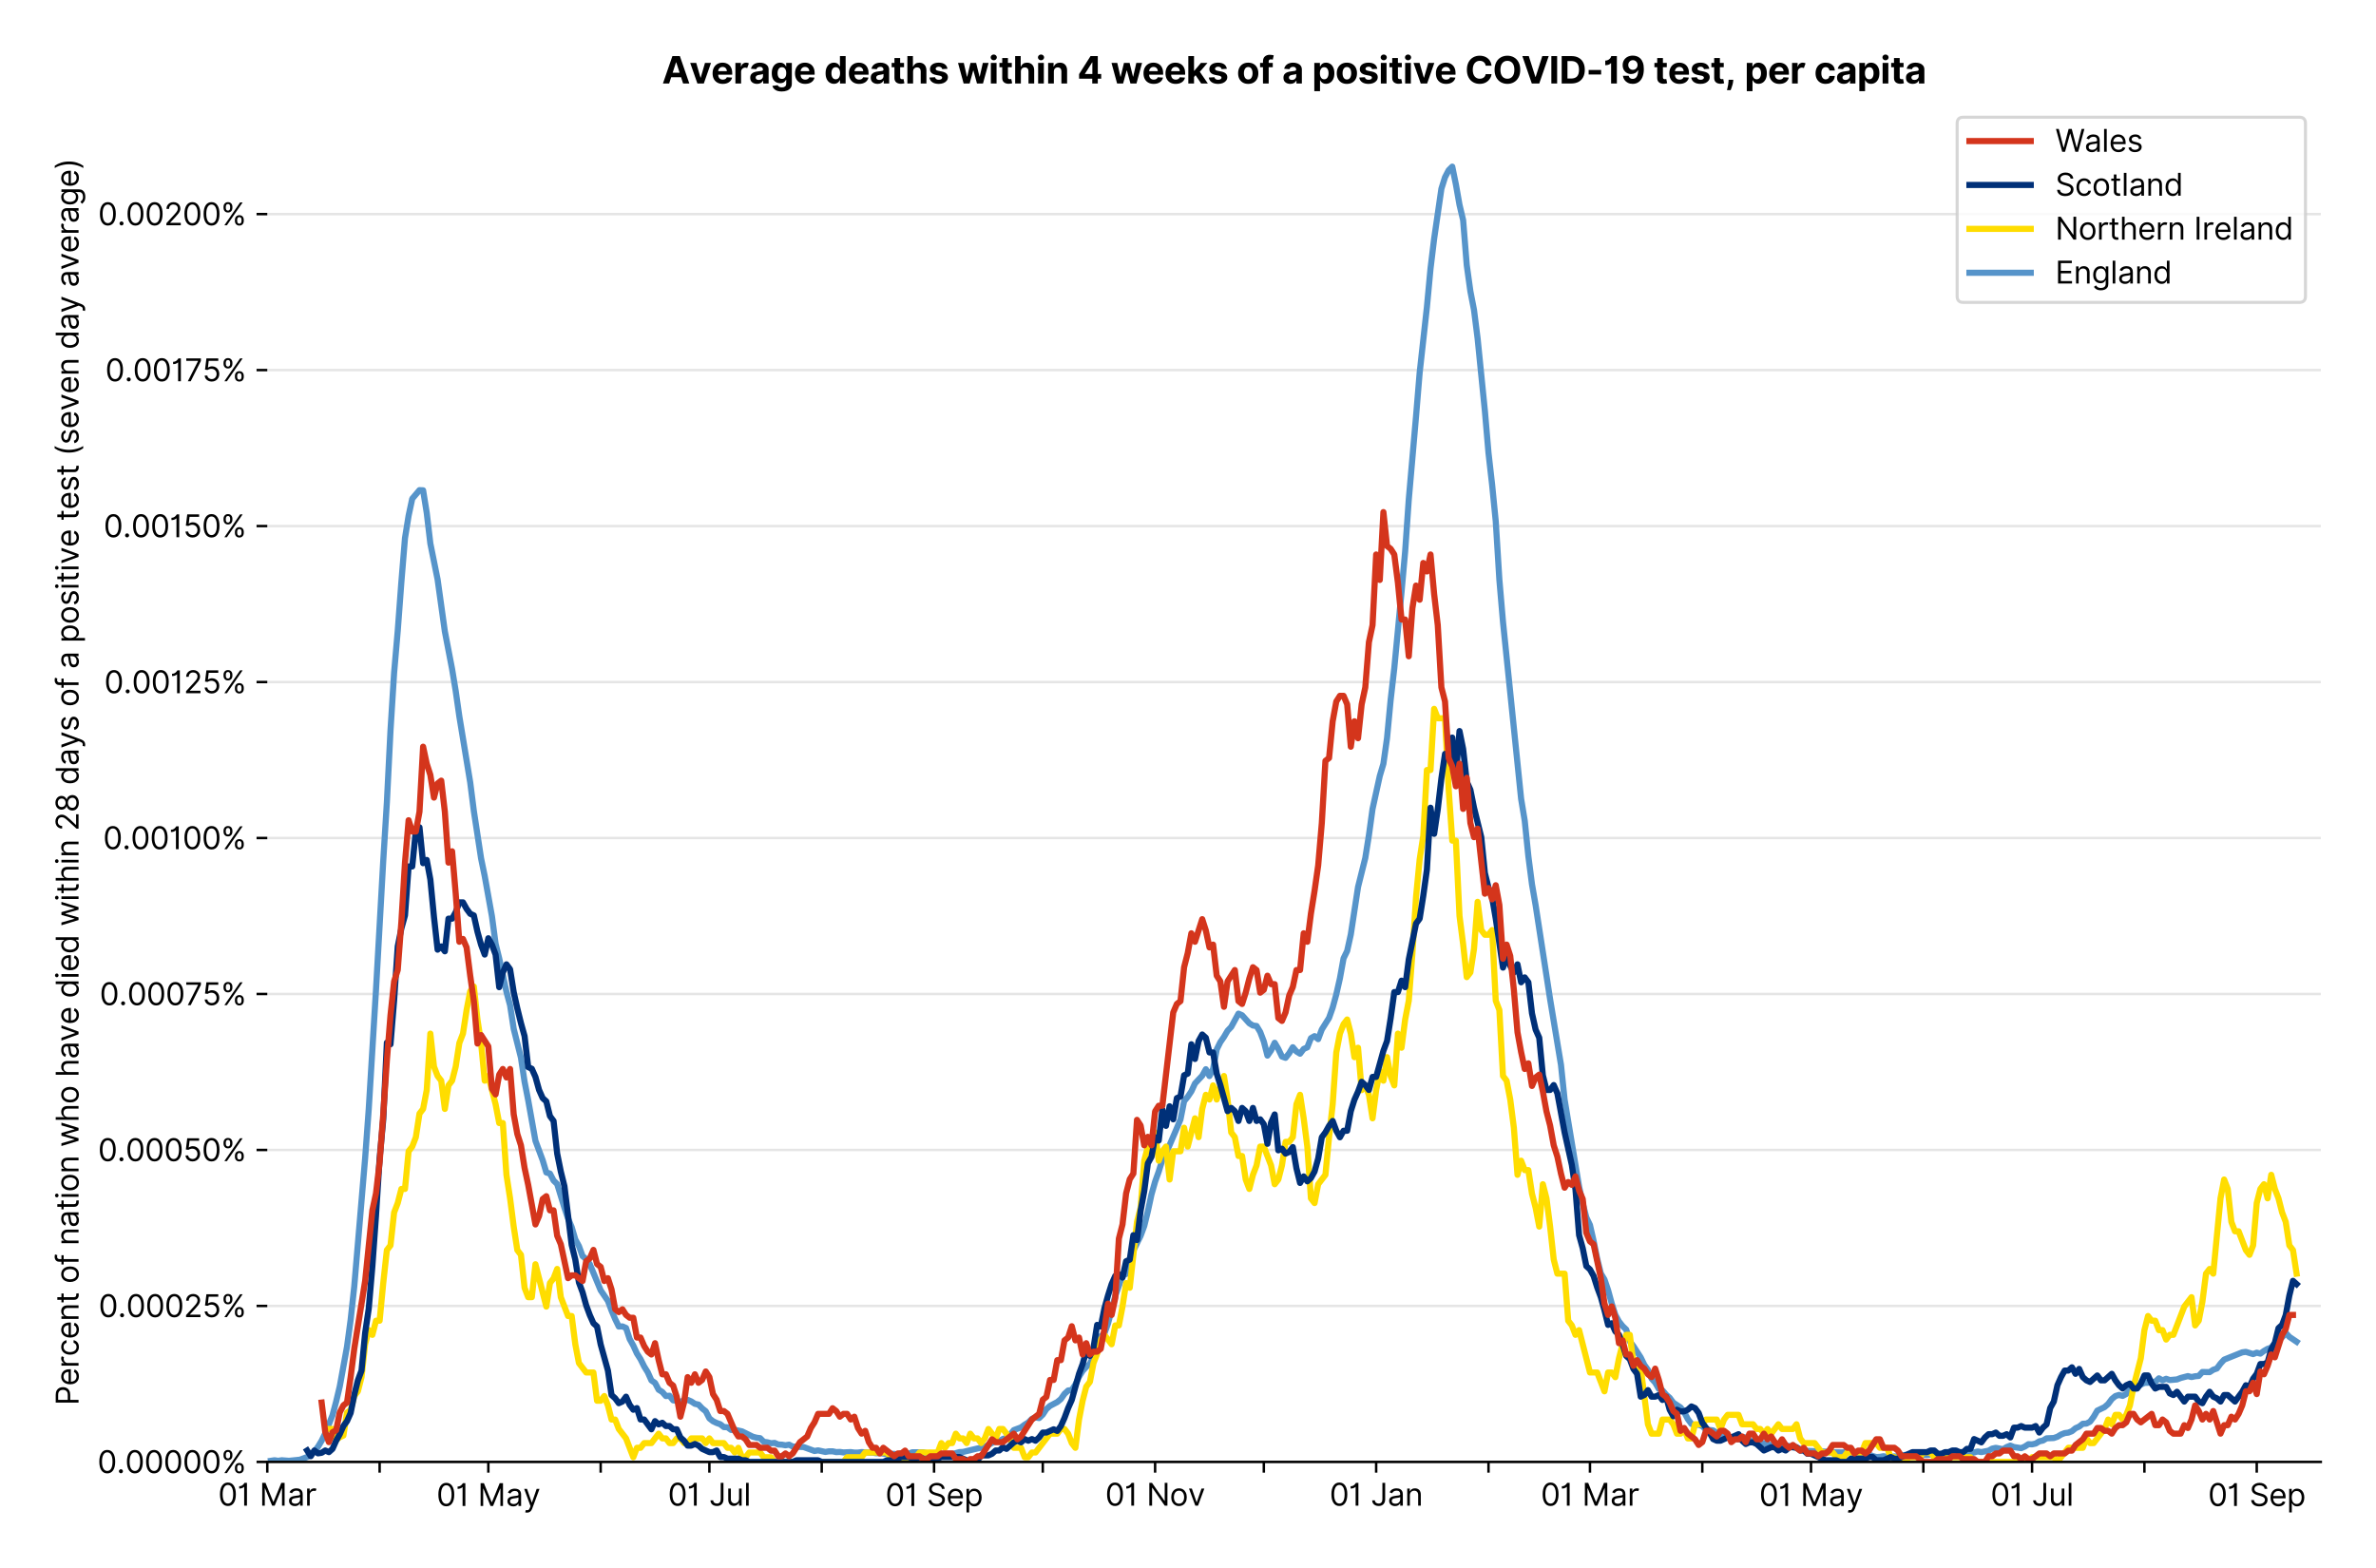 <?xml version="1.0" encoding="utf-8" standalone="no"?>
<!DOCTYPE svg PUBLIC "-//W3C//DTD SVG 1.1//EN"
  "http://www.w3.org/Graphics/SVG/1.1/DTD/svg11.dtd">
<svg version="1.1" viewBox="0 0 774.755 511.234" xmlns="http://www.w3.org/2000/svg" xmlns:xlink="http://www.w3.org/1999/xlink">
 <defs>
  <style type="text/css">*{stroke-linecap:butt;stroke-linejoin:round;}</style>
 </defs>
 <g id="figure_1">
  <g id="patch_1">
   <path d="M 0 511.234 
L 774.755 511.234 
L 774.755 0 
L 0 0 
z
" style="fill:#ffffff;"/>
  </g>
  <g id="axes_1">
   <g id="patch_2">
    <path d="M 87.155 476.745 
L 756.755 476.745 
L 756.755 33.225 
L 87.155 33.225 
z
" style="fill:#ffffff;"/>
   </g>
   <g id="matplotlib.axis_1">
    <g id="xtick_1">
     <g id="line2d_1">
      <defs>
       <path d="M 0 0 
L 0 3.5 
" id="me0e8c28996" style="stroke:#000000;stroke-width:0.8;"/>
      </defs>
      <g>
       <use style="stroke:#000000;stroke-width:0.8;" x="87.155" xlink:href="#me0e8c28996" y="476.745"/>
      </g>
     </g>
     <g id="text_1">
      <!-- 01 Mar -->
      <g transform="translate(71.118 491.018)scale(0.1 -0.1)">
       <defs>
        <path d="M 2000 -64 
Q 1230 -64 806 561 
Q 382 1186 382 2327 
Q 382 3459 809 4088 
Q 1236 4718 2000 4718 
Q 2764 4718 3191 4088 
Q 3618 3459 3618 2327 
Q 3618 1186 3194 561 
Q 2771 -64 2000 -64 
z
M 2000 436 
Q 2509 436 2791 927 
Q 3073 1418 3073 2327 
Q 3073 3234 2789 3730 
Q 2505 4227 2000 4227 
Q 1496 4227 1211 3730 
Q 927 3234 927 2327 
Q 927 1418 1210 927 
Q 1493 436 2000 436 
z
" id="Inter-Regular-30" transform="scale(0.016)"/>
        <path d="M 1973 4655 
L 1973 0 
L 1409 0 
L 1409 3836 
L 1373 3836 
Q 1341 3773 1209 3692 
Q 1077 3611 868 3551 
Q 659 3491 391 3491 
L 391 3964 
Q 661 3964 859 4061 
Q 1057 4159 1190 4291 
Q 1323 4423 1392 4529 
Q 1461 4636 1473 4655 
L 1973 4655 
z
" id="Inter-Regular-31" transform="scale(0.016)"/>
        <path id="Inter-Regular-20" transform="scale(0.016)"/>
        <path d="M 564 4655 
L 1236 4655 
L 2818 791 
L 2873 791 
L 4455 4655 
L 5127 4655 
L 5127 0 
L 4600 0 
L 4600 3536 
L 4555 3536 
L 3100 0 
L 2591 0 
L 1136 3536 
L 1091 3536 
L 1091 0 
L 564 0 
L 564 4655 
z
" id="Inter-Regular-4d" transform="scale(0.016)"/>
        <path d="M 1518 -82 
Q 1186 -82 916 44 
Q 646 170 486 410 
Q 327 650 327 991 
Q 327 1291 445 1478 
Q 564 1666 761 1773 
Q 959 1880 1199 1933 
Q 1439 1986 1682 2018 
Q 2000 2059 2199 2080 
Q 2398 2102 2490 2154 
Q 2582 2207 2582 2336 
L 2582 2355 
Q 2582 2691 2399 2877 
Q 2216 3064 1846 3064 
Q 1461 3064 1243 2895 
Q 1025 2727 936 2536 
L 427 2718 
Q 564 3036 792 3214 
Q 1021 3393 1292 3464 
Q 1564 3536 1827 3536 
Q 1996 3536 2215 3496 
Q 2434 3457 2640 3334 
Q 2846 3211 2982 2963 
Q 3118 2716 3118 2300 
L 3118 0 
L 2582 0 
L 2582 473 
L 2555 473 
Q 2500 359 2373 229 
Q 2246 100 2034 9 
Q 1823 -82 1518 -82 
z
M 1600 400 
Q 1918 400 2137 525 
Q 2357 650 2469 847 
Q 2582 1045 2582 1264 
L 2582 1755 
Q 2548 1714 2433 1681 
Q 2318 1648 2169 1624 
Q 2021 1600 1881 1583 
Q 1741 1566 1655 1555 
Q 1446 1527 1265 1467 
Q 1084 1407 974 1287 
Q 864 1168 864 964 
Q 864 684 1072 542 
Q 1280 400 1600 400 
z
" id="Inter-Regular-61" transform="scale(0.016)"/>
        <path d="M 491 0 
L 491 3491 
L 1009 3491 
L 1009 2964 
L 1046 2964 
Q 1139 3223 1389 3384 
Q 1639 3545 1955 3545 
Q 2100 3545 2209 3511 
Q 2318 3477 2400 3418 
L 2218 2964 
Q 2161 2993 2085 3010 
Q 2009 3027 1909 3027 
Q 1527 3027 1277 2794 
Q 1027 2561 1027 2209 
L 1027 0 
L 491 0 
z
" id="Inter-Regular-72" transform="scale(0.016)"/>
       </defs>
       <use xlink:href="#Inter-Regular-30"/>
       <use x="62.5" xlink:href="#Inter-Regular-31"/>
       <use x="106.676" xlink:href="#Inter-Regular-20"/>
       <use x="134.801" xlink:href="#Inter-Regular-4d"/>
       <use x="225.994" xlink:href="#Inter-Regular-61"/>
       <use x="282.386" xlink:href="#Inter-Regular-72"/>
      </g>
     </g>
    </g>
    <g id="xtick_2">
     <g id="line2d_2">
      <g>
       <use style="stroke:#000000;stroke-width:0.8;" x="123.785" xlink:href="#me0e8c28996" y="476.745"/>
      </g>
     </g>
    </g>
    <g id="xtick_3">
     <g id="line2d_3">
      <g>
       <use style="stroke:#000000;stroke-width:0.8;" x="159.234" xlink:href="#me0e8c28996" y="476.745"/>
      </g>
     </g>
     <g id="text_2">
      <!-- 01 May -->
      <g transform="translate(142.331 491.117)scale(0.1 -0.1)">
       <defs>
        <path d="M 818 -1355 
Q 682 -1355 575 -1333 
Q 468 -1311 427 -1291 
L 564 -818 
Q 857 -893 1053 -814 
Q 1250 -736 1391 -345 
L 1509 -18 
L 218 3491 
L 800 3491 
L 1764 709 
L 1800 709 
L 2764 3491 
L 3346 3491 
L 1846 -564 
Q 1550 -1355 818 -1355 
z
" id="Inter-Regular-79" transform="scale(0.016)"/>
       </defs>
       <use xlink:href="#Inter-Regular-30"/>
       <use x="62.5" xlink:href="#Inter-Regular-31"/>
       <use x="106.676" xlink:href="#Inter-Regular-20"/>
       <use x="134.801" xlink:href="#Inter-Regular-4d"/>
       <use x="225.994" xlink:href="#Inter-Regular-61"/>
       <use x="282.386" xlink:href="#Inter-Regular-79"/>
      </g>
     </g>
    </g>
    <g id="xtick_4">
     <g id="line2d_4">
      <g>
       <use style="stroke:#000000;stroke-width:0.8;" x="195.864" xlink:href="#me0e8c28996" y="476.745"/>
      </g>
     </g>
    </g>
    <g id="xtick_5">
     <g id="line2d_5">
      <g>
       <use style="stroke:#000000;stroke-width:0.8;" x="231.313" xlink:href="#me0e8c28996" y="476.745"/>
      </g>
     </g>
     <g id="text_3">
      <!-- 01 Jul -->
      <g transform="translate(217.769 491.018)scale(0.1 -0.1)">
       <defs>
        <path d="M 2346 4655 
L 2909 4655 
L 2909 1327 
Q 2909 657 2549 296 
Q 2189 -64 1582 -64 
Q 1200 -64 902 76 
Q 605 216 434 475 
Q 264 734 264 1091 
L 818 1091 
Q 818 795 1034 615 
Q 1250 436 1582 436 
Q 1948 436 2147 664 
Q 2346 893 2346 1327 
L 2346 4655 
z
" id="Inter-Regular-4a" transform="scale(0.016)"/>
        <path d="M 2691 1427 
L 2691 3491 
L 3227 3491 
L 3227 0 
L 2691 0 
L 2691 591 
L 2655 591 
Q 2532 325 2273 140 
Q 2014 -45 1618 -45 
Q 1127 -45 809 280 
Q 491 605 491 1273 
L 491 3491 
L 1027 3491 
L 1027 1309 
Q 1027 927 1242 700 
Q 1457 473 1791 473 
Q 1991 473 2199 575 
Q 2407 677 2549 888 
Q 2691 1100 2691 1427 
z
" id="Inter-Regular-75" transform="scale(0.016)"/>
        <path d="M 1027 4655 
L 1027 0 
L 491 0 
L 491 4655 
L 1027 4655 
z
" id="Inter-Regular-6c" transform="scale(0.016)"/>
       </defs>
       <use xlink:href="#Inter-Regular-30"/>
       <use x="62.5" xlink:href="#Inter-Regular-31"/>
       <use x="106.676" xlink:href="#Inter-Regular-20"/>
       <use x="134.801" xlink:href="#Inter-Regular-4a"/>
       <use x="189.063" xlink:href="#Inter-Regular-75"/>
       <use x="247.159" xlink:href="#Inter-Regular-6c"/>
      </g>
     </g>
    </g>
    <g id="xtick_6">
     <g id="line2d_6">
      <g>
       <use style="stroke:#000000;stroke-width:0.8;" x="267.943" xlink:href="#me0e8c28996" y="476.745"/>
      </g>
     </g>
    </g>
    <g id="xtick_7">
     <g id="line2d_7">
      <g>
       <use style="stroke:#000000;stroke-width:0.8;" x="304.574" xlink:href="#me0e8c28996" y="476.745"/>
      </g>
     </g>
     <g id="text_4">
      <!-- 01 Sep -->
      <g transform="translate(288.686 491.117)scale(0.1 -0.1)">
       <defs>
        <path d="M 3109 3491 
Q 3068 3836 2777 4027 
Q 2486 4218 2064 4218 
Q 1600 4218 1318 3999 
Q 1036 3780 1036 3445 
Q 1036 3195 1189 3042 
Q 1343 2889 1553 2803 
Q 1764 2718 1936 2673 
L 2409 2545 
Q 2591 2498 2815 2414 
Q 3039 2330 3244 2185 
Q 3450 2041 3584 1816 
Q 3718 1591 3718 1264 
Q 3718 886 3521 581 
Q 3325 277 2949 97 
Q 2573 -82 2036 -82 
Q 1286 -82 845 272 
Q 405 627 364 1200 
L 946 1200 
Q 968 936 1124 764 
Q 1280 593 1519 510 
Q 1759 427 2036 427 
Q 2359 427 2616 533 
Q 2873 639 3023 828 
Q 3173 1018 3173 1273 
Q 3173 1505 3043 1650 
Q 2914 1795 2702 1886 
Q 2491 1977 2246 2045 
L 1673 2209 
Q 1127 2366 809 2657 
Q 491 2948 491 3418 
Q 491 3809 703 4101 
Q 916 4393 1276 4555 
Q 1636 4718 2082 4718 
Q 2532 4718 2882 4558 
Q 3232 4398 3437 4120 
Q 3643 3843 3655 3491 
L 3109 3491 
z
" id="Inter-Regular-53" transform="scale(0.016)"/>
        <path d="M 1955 -73 
Q 1450 -73 1085 151 
Q 721 375 524 778 
Q 327 1182 327 1718 
Q 327 2255 524 2665 
Q 721 3075 1074 3305 
Q 1427 3536 1900 3536 
Q 2173 3536 2439 3445 
Q 2705 3355 2923 3151 
Q 3141 2948 3270 2614 
Q 3400 2280 3400 1791 
L 3400 1564 
L 866 1564 
Q 884 1005 1183 707 
Q 1482 409 1955 409 
Q 2271 409 2498 545 
Q 2725 682 2827 955 
L 3346 809 
Q 3223 414 2854 170 
Q 2486 -73 1955 -73 
z
M 866 2027 
L 2855 2027 
Q 2855 2470 2595 2762 
Q 2336 3055 1900 3055 
Q 1593 3055 1368 2911 
Q 1143 2768 1013 2533 
Q 884 2298 866 2027 
z
" id="Inter-Regular-65" transform="scale(0.016)"/>
        <path d="M 491 -1309 
L 491 3491 
L 1009 3491 
L 1009 2936 
L 1073 2936 
Q 1132 3027 1237 3169 
Q 1343 3311 1542 3423 
Q 1741 3536 2082 3536 
Q 2523 3536 2859 3315 
Q 3196 3095 3384 2690 
Q 3573 2286 3573 1736 
Q 3573 1182 3384 776 
Q 3196 370 2861 148 
Q 2527 -73 2091 -73 
Q 1755 -73 1552 39 
Q 1350 152 1241 296 
Q 1132 441 1073 536 
L 1027 536 
L 1027 -1309 
L 491 -1309 
z
M 1018 1745 
Q 1018 1152 1276 780 
Q 1534 409 2018 409 
Q 2355 409 2581 587 
Q 2807 766 2921 1069 
Q 3036 1373 3036 1745 
Q 3036 2114 2923 2410 
Q 2811 2707 2585 2881 
Q 2359 3055 2018 3055 
Q 1527 3055 1272 2693 
Q 1018 2332 1018 1745 
z
" id="Inter-Regular-70" transform="scale(0.016)"/>
       </defs>
       <use xlink:href="#Inter-Regular-30"/>
       <use x="62.5" xlink:href="#Inter-Regular-31"/>
       <use x="106.676" xlink:href="#Inter-Regular-20"/>
       <use x="134.801" xlink:href="#Inter-Regular-53"/>
       <use x="198.58" xlink:href="#Inter-Regular-65"/>
       <use x="256.818" xlink:href="#Inter-Regular-70"/>
      </g>
     </g>
    </g>
    <g id="xtick_8">
     <g id="line2d_8">
      <g>
       <use style="stroke:#000000;stroke-width:0.8;" x="340.023" xlink:href="#me0e8c28996" y="476.745"/>
      </g>
     </g>
    </g>
    <g id="xtick_9">
     <g id="line2d_9">
      <g>
       <use style="stroke:#000000;stroke-width:0.8;" x="376.653" xlink:href="#me0e8c28996" y="476.745"/>
      </g>
     </g>
     <g id="text_5">
      <!-- 01 Nov -->
      <g transform="translate(360.382 491.018)scale(0.1 -0.1)">
       <defs>
        <path d="M 4255 4655 
L 4255 0 
L 3709 0 
L 1173 3655 
L 1127 3655 
L 1127 0 
L 564 0 
L 564 4655 
L 1109 4655 
L 3655 991 
L 3700 991 
L 3700 4655 
L 4255 4655 
z
" id="Inter-Regular-4e" transform="scale(0.016)"/>
        <path d="M 1909 -73 
Q 1436 -73 1080 152 
Q 725 377 526 781 
Q 327 1186 327 1727 
Q 327 2273 526 2679 
Q 725 3086 1080 3311 
Q 1436 3536 1909 3536 
Q 2382 3536 2737 3311 
Q 3093 3086 3292 2679 
Q 3491 2273 3491 1727 
Q 3491 1186 3292 781 
Q 3093 377 2737 152 
Q 2382 -73 1909 -73 
z
M 1909 409 
Q 2268 409 2500 593 
Q 2732 777 2843 1077 
Q 2955 1377 2955 1727 
Q 2955 2077 2843 2379 
Q 2732 2682 2500 2868 
Q 2268 3055 1909 3055 
Q 1550 3055 1318 2868 
Q 1086 2682 975 2379 
Q 864 2077 864 1727 
Q 864 1377 975 1077 
Q 1086 777 1318 593 
Q 1550 409 1909 409 
z
" id="Inter-Regular-6f" transform="scale(0.016)"/>
        <path d="M 3346 3491 
L 2055 0 
L 1509 0 
L 218 3491 
L 800 3491 
L 1764 709 
L 1800 709 
L 2764 3491 
L 3346 3491 
z
" id="Inter-Regular-76" transform="scale(0.016)"/>
       </defs>
       <use xlink:href="#Inter-Regular-30"/>
       <use x="62.5" xlink:href="#Inter-Regular-31"/>
       <use x="106.676" xlink:href="#Inter-Regular-20"/>
       <use x="134.801" xlink:href="#Inter-Regular-4e"/>
       <use x="210.085" xlink:href="#Inter-Regular-6f"/>
       <use x="269.744" xlink:href="#Inter-Regular-76"/>
      </g>
     </g>
    </g>
    <g id="xtick_10">
     <g id="line2d_10">
      <g>
       <use style="stroke:#000000;stroke-width:0.8;" x="412.102" xlink:href="#me0e8c28996" y="476.745"/>
      </g>
     </g>
    </g>
    <g id="xtick_11">
     <g id="line2d_11">
      <g>
       <use style="stroke:#000000;stroke-width:0.8;" x="448.732" xlink:href="#me0e8c28996" y="476.745"/>
      </g>
     </g>
     <g id="text_6">
      <!-- 01 Jan -->
      <g transform="translate(433.533 491.018)scale(0.1 -0.1)">
       <defs>
        <path d="M 1027 2100 
L 1027 0 
L 491 0 
L 491 3491 
L 1009 3491 
L 1009 2945 
L 1055 2945 
Q 1177 3211 1427 3373 
Q 1677 3536 2073 3536 
Q 2602 3536 2928 3211 
Q 3255 2886 3255 2218 
L 3255 0 
L 2718 0 
L 2718 2182 
Q 2718 2593 2504 2824 
Q 2291 3055 1918 3055 
Q 1534 3055 1280 2806 
Q 1027 2557 1027 2100 
z
" id="Inter-Regular-6e" transform="scale(0.016)"/>
       </defs>
       <use xlink:href="#Inter-Regular-30"/>
       <use x="62.5" xlink:href="#Inter-Regular-31"/>
       <use x="106.676" xlink:href="#Inter-Regular-20"/>
       <use x="134.801" xlink:href="#Inter-Regular-4a"/>
       <use x="189.063" xlink:href="#Inter-Regular-61"/>
       <use x="245.455" xlink:href="#Inter-Regular-6e"/>
      </g>
     </g>
    </g>
    <g id="xtick_12">
     <g id="line2d_12">
      <g>
       <use style="stroke:#000000;stroke-width:0.8;" x="485.362" xlink:href="#me0e8c28996" y="476.745"/>
      </g>
     </g>
    </g>
    <g id="xtick_13">
     <g id="line2d_13">
      <g>
       <use style="stroke:#000000;stroke-width:0.8;" x="518.448" xlink:href="#me0e8c28996" y="476.745"/>
      </g>
     </g>
     <g id="text_7">
      <!-- 01 Mar -->
      <g transform="translate(502.411 491.018)scale(0.1 -0.1)">
       <use xlink:href="#Inter-Regular-30"/>
       <use x="62.5" xlink:href="#Inter-Regular-31"/>
       <use x="106.676" xlink:href="#Inter-Regular-20"/>
       <use x="134.801" xlink:href="#Inter-Regular-4d"/>
       <use x="225.994" xlink:href="#Inter-Regular-61"/>
       <use x="282.386" xlink:href="#Inter-Regular-72"/>
      </g>
     </g>
    </g>
    <g id="xtick_14">
     <g id="line2d_14">
      <g>
       <use style="stroke:#000000;stroke-width:0.8;" x="555.078" xlink:href="#me0e8c28996" y="476.745"/>
      </g>
     </g>
    </g>
    <g id="xtick_15">
     <g id="line2d_15">
      <g>
       <use style="stroke:#000000;stroke-width:0.8;" x="590.527" xlink:href="#me0e8c28996" y="476.745"/>
      </g>
     </g>
     <g id="text_8">
      <!-- 01 May -->
      <g transform="translate(573.624 491.117)scale(0.1 -0.1)">
       <use xlink:href="#Inter-Regular-30"/>
       <use x="62.5" xlink:href="#Inter-Regular-31"/>
       <use x="106.676" xlink:href="#Inter-Regular-20"/>
       <use x="134.801" xlink:href="#Inter-Regular-4d"/>
       <use x="225.994" xlink:href="#Inter-Regular-61"/>
       <use x="282.386" xlink:href="#Inter-Regular-79"/>
      </g>
     </g>
    </g>
    <g id="xtick_16">
     <g id="line2d_16">
      <g>
       <use style="stroke:#000000;stroke-width:0.8;" x="627.158" xlink:href="#me0e8c28996" y="476.745"/>
      </g>
     </g>
    </g>
    <g id="xtick_17">
     <g id="line2d_17">
      <g>
       <use style="stroke:#000000;stroke-width:0.8;" x="662.606" xlink:href="#me0e8c28996" y="476.745"/>
      </g>
     </g>
     <g id="text_9">
      <!-- 01 Jul -->
      <g transform="translate(649.063 491.018)scale(0.1 -0.1)">
       <use xlink:href="#Inter-Regular-30"/>
       <use x="62.5" xlink:href="#Inter-Regular-31"/>
       <use x="106.676" xlink:href="#Inter-Regular-20"/>
       <use x="134.801" xlink:href="#Inter-Regular-4a"/>
       <use x="189.063" xlink:href="#Inter-Regular-75"/>
       <use x="247.159" xlink:href="#Inter-Regular-6c"/>
      </g>
     </g>
    </g>
    <g id="xtick_18">
     <g id="line2d_18">
      <g>
       <use style="stroke:#000000;stroke-width:0.8;" x="699.237" xlink:href="#me0e8c28996" y="476.745"/>
      </g>
     </g>
    </g>
    <g id="xtick_19">
     <g id="line2d_19">
      <g>
       <use style="stroke:#000000;stroke-width:0.8;" x="735.867" xlink:href="#me0e8c28996" y="476.745"/>
      </g>
     </g>
     <g id="text_10">
      <!-- 01 Sep -->
      <g transform="translate(719.98 491.117)scale(0.1 -0.1)">
       <use xlink:href="#Inter-Regular-30"/>
       <use x="62.5" xlink:href="#Inter-Regular-31"/>
       <use x="106.676" xlink:href="#Inter-Regular-20"/>
       <use x="134.801" xlink:href="#Inter-Regular-53"/>
       <use x="198.58" xlink:href="#Inter-Regular-65"/>
       <use x="256.818" xlink:href="#Inter-Regular-70"/>
      </g>
     </g>
    </g>
   </g>
   <g id="matplotlib.axis_2">
    <g id="ytick_1">
     <g id="line2d_20">
      <path clip-path="url(#p74e9d7ea52)" d="M 87.155 476.745 
L 756.755 476.745 
" style="fill:none;stroke:#e5e5e5;stroke-linecap:square;stroke-width:0.8;"/>
     </g>
     <g id="line2d_21">
      <defs>
       <path d="M 0 0 
L -3.5 0 
" id="mf8506bcfc2" style="stroke:#000000;stroke-width:0.8;"/>
      </defs>
      <g>
       <use style="stroke:#000000;stroke-width:0.8;" x="87.155" xlink:href="#mf8506bcfc2" y="476.745"/>
      </g>
     </g>
     <g id="text_11">
      <!-- 0.00000% -->
      <g transform="translate(31.773 480.382)scale(0.1 -0.1)">
       <defs>
        <path d="M 882 -36 
Q 714 -36 593 84 
Q 473 205 473 373 
Q 473 541 593 661 
Q 714 782 882 782 
Q 1050 782 1170 661 
Q 1291 541 1291 373 
Q 1291 205 1170 84 
Q 1050 -36 882 -36 
z
" id="Inter-Regular-2e" transform="scale(0.016)"/>
        <path d="M 2855 873 
L 2855 1118 
Q 2855 1373 2960 1585 
Q 3066 1798 3269 1926 
Q 3473 2055 3764 2055 
Q 4059 2055 4259 1926 
Q 4459 1798 4561 1585 
Q 4664 1373 4664 1118 
L 4664 873 
Q 4664 618 4560 405 
Q 4457 193 4256 64 
Q 4055 -64 3764 -64 
Q 3468 -64 3266 64 
Q 3064 193 2959 405 
Q 2855 618 2855 873 
z
M 536 3536 
L 536 3782 
Q 536 4036 642 4248 
Q 748 4461 951 4589 
Q 1155 4718 1446 4718 
Q 1741 4718 1941 4589 
Q 2141 4461 2243 4248 
Q 2346 4036 2346 3782 
L 2346 3536 
Q 2346 3282 2242 3069 
Q 2139 2857 1937 2728 
Q 1736 2600 1446 2600 
Q 1150 2600 948 2728 
Q 746 2857 641 3069 
Q 536 3282 536 3536 
z
M 709 0 
L 3909 4655 
L 4427 4655 
L 1227 0 
L 709 0 
z
M 3318 1118 
L 3318 873 
Q 3318 661 3418 494 
Q 3518 327 3764 327 
Q 4002 327 4101 494 
Q 4200 661 4200 873 
L 4200 1118 
Q 4200 1330 4104 1497 
Q 4009 1664 3764 1664 
Q 3525 1664 3421 1497 
Q 3318 1330 3318 1118 
z
M 1000 3782 
L 1000 3536 
Q 1000 3325 1100 3158 
Q 1200 2991 1446 2991 
Q 1684 2991 1783 3158 
Q 1882 3325 1882 3536 
L 1882 3782 
Q 1882 3993 1786 4160 
Q 1691 4327 1446 4327 
Q 1207 4327 1103 4160 
Q 1000 3993 1000 3782 
z
" id="Inter-Regular-25" transform="scale(0.016)"/>
       </defs>
       <use xlink:href="#Inter-Regular-30"/>
       <use x="62.5" xlink:href="#Inter-Regular-2e"/>
       <use x="90.057" xlink:href="#Inter-Regular-30"/>
       <use x="152.557" xlink:href="#Inter-Regular-30"/>
       <use x="215.057" xlink:href="#Inter-Regular-30"/>
       <use x="277.557" xlink:href="#Inter-Regular-30"/>
       <use x="340.057" xlink:href="#Inter-Regular-30"/>
       <use x="402.557" xlink:href="#Inter-Regular-25"/>
      </g>
     </g>
    </g>
    <g id="ytick_2">
     <g id="line2d_22">
      <path clip-path="url(#p74e9d7ea52)" d="M 87.155 425.88 
L 756.755 425.88 
" style="fill:none;stroke:#e5e5e5;stroke-linecap:square;stroke-width:0.8;"/>
     </g>
     <g id="line2d_23">
      <g>
       <use style="stroke:#000000;stroke-width:0.8;" x="87.155" xlink:href="#mf8506bcfc2" y="425.88"/>
      </g>
     </g>
     <g id="text_12">
      <!-- 0.00025% -->
      <g transform="translate(32.142 429.517)scale(0.1 -0.1)">
       <defs>
        <path d="M 482 0 
L 482 409 
L 2018 2091 
Q 2289 2386 2464 2605 
Q 2639 2825 2724 3019 
Q 2809 3214 2809 3427 
Q 2809 3795 2553 4011 
Q 2298 4227 1918 4227 
Q 1514 4227 1275 3985 
Q 1036 3743 1036 3345 
L 500 3345 
Q 500 3755 688 4064 
Q 877 4373 1203 4545 
Q 1530 4718 1936 4718 
Q 2346 4718 2661 4545 
Q 2977 4373 3156 4079 
Q 3336 3786 3336 3427 
Q 3336 3170 3244 2926 
Q 3152 2682 2926 2383 
Q 2700 2084 2300 1655 
L 1255 536 
L 1255 500 
L 3418 500 
L 3418 0 
L 482 0 
z
" id="Inter-Regular-32" transform="scale(0.016)"/>
        <path d="M 1936 -64 
Q 1536 -64 1216 95 
Q 896 255 702 532 
Q 509 809 491 1164 
L 1036 1164 
Q 1068 848 1324 642 
Q 1580 436 1936 436 
Q 2223 436 2447 570 
Q 2671 705 2799 940 
Q 2927 1175 2927 1473 
Q 2927 1777 2794 2017 
Q 2661 2257 2429 2395 
Q 2198 2534 1900 2536 
Q 1686 2539 1461 2472 
Q 1236 2405 1091 2300 
L 564 2364 
L 846 4655 
L 3264 4655 
L 3264 4155 
L 1318 4155 
L 1155 2782 
L 1182 2782 
Q 1325 2895 1541 2970 
Q 1757 3045 1991 3045 
Q 2418 3045 2753 2842 
Q 3089 2639 3281 2286 
Q 3473 1934 3473 1482 
Q 3473 1036 3274 687 
Q 3075 339 2727 137 
Q 2380 -64 1936 -64 
z
" id="Inter-Regular-35" transform="scale(0.016)"/>
       </defs>
       <use xlink:href="#Inter-Regular-30"/>
       <use x="62.5" xlink:href="#Inter-Regular-2e"/>
       <use x="90.057" xlink:href="#Inter-Regular-30"/>
       <use x="152.557" xlink:href="#Inter-Regular-30"/>
       <use x="215.057" xlink:href="#Inter-Regular-30"/>
       <use x="277.557" xlink:href="#Inter-Regular-32"/>
       <use x="338.068" xlink:href="#Inter-Regular-35"/>
       <use x="398.864" xlink:href="#Inter-Regular-25"/>
      </g>
     </g>
    </g>
    <g id="ytick_3">
     <g id="line2d_24">
      <path clip-path="url(#p74e9d7ea52)" d="M 87.155 375.016 
L 756.755 375.016 
" style="fill:none;stroke:#e5e5e5;stroke-linecap:square;stroke-width:0.8;"/>
     </g>
     <g id="line2d_25">
      <g>
       <use style="stroke:#000000;stroke-width:0.8;" x="87.155" xlink:href="#mf8506bcfc2" y="375.016"/>
      </g>
     </g>
     <g id="text_13">
      <!-- 0.00050% -->
      <g transform="translate(31.944 378.652)scale(0.1 -0.1)">
       <use xlink:href="#Inter-Regular-30"/>
       <use x="62.5" xlink:href="#Inter-Regular-2e"/>
       <use x="90.057" xlink:href="#Inter-Regular-30"/>
       <use x="152.557" xlink:href="#Inter-Regular-30"/>
       <use x="215.057" xlink:href="#Inter-Regular-30"/>
       <use x="277.557" xlink:href="#Inter-Regular-35"/>
       <use x="338.352" xlink:href="#Inter-Regular-30"/>
       <use x="400.852" xlink:href="#Inter-Regular-25"/>
      </g>
     </g>
    </g>
    <g id="ytick_4">
     <g id="line2d_26">
      <path clip-path="url(#p74e9d7ea52)" d="M 87.155 324.151 
L 756.755 324.151 
" style="fill:none;stroke:#e5e5e5;stroke-linecap:square;stroke-width:0.8;"/>
     </g>
     <g id="line2d_27">
      <g>
       <use style="stroke:#000000;stroke-width:0.8;" x="87.155" xlink:href="#mf8506bcfc2" y="324.151"/>
      </g>
     </g>
     <g id="text_14">
      <!-- 0.00075% -->
      <g transform="translate(32.483 327.788)scale(0.1 -0.1)">
       <defs>
        <path d="M 627 0 
L 2709 4118 
L 2709 4155 
L 309 4155 
L 309 4655 
L 3291 4655 
L 3291 4127 
L 1218 0 
L 627 0 
z
" id="Inter-Regular-37" transform="scale(0.016)"/>
       </defs>
       <use xlink:href="#Inter-Regular-30"/>
       <use x="62.5" xlink:href="#Inter-Regular-2e"/>
       <use x="90.057" xlink:href="#Inter-Regular-30"/>
       <use x="152.557" xlink:href="#Inter-Regular-30"/>
       <use x="215.057" xlink:href="#Inter-Regular-30"/>
       <use x="277.557" xlink:href="#Inter-Regular-37"/>
       <use x="334.659" xlink:href="#Inter-Regular-35"/>
       <use x="395.455" xlink:href="#Inter-Regular-25"/>
      </g>
     </g>
    </g>
    <g id="ytick_5">
     <g id="line2d_28">
      <path clip-path="url(#p74e9d7ea52)" d="M 87.155 273.286 
L 756.755 273.286 
" style="fill:none;stroke:#e5e5e5;stroke-linecap:square;stroke-width:0.8;"/>
     </g>
     <g id="line2d_29">
      <g>
       <use style="stroke:#000000;stroke-width:0.8;" x="87.155" xlink:href="#mf8506bcfc2" y="273.286"/>
      </g>
     </g>
     <g id="text_15">
      <!-- 0.00100% -->
      <g transform="translate(33.606 276.923)scale(0.1 -0.1)">
       <use xlink:href="#Inter-Regular-30"/>
       <use x="62.5" xlink:href="#Inter-Regular-2e"/>
       <use x="90.057" xlink:href="#Inter-Regular-30"/>
       <use x="152.557" xlink:href="#Inter-Regular-30"/>
       <use x="215.057" xlink:href="#Inter-Regular-31"/>
       <use x="259.233" xlink:href="#Inter-Regular-30"/>
       <use x="321.733" xlink:href="#Inter-Regular-30"/>
       <use x="384.233" xlink:href="#Inter-Regular-25"/>
      </g>
     </g>
    </g>
    <g id="ytick_6">
     <g id="line2d_30">
      <path clip-path="url(#p74e9d7ea52)" d="M 87.155 222.422 
L 756.755 222.422 
" style="fill:none;stroke:#e5e5e5;stroke-linecap:square;stroke-width:0.8;"/>
     </g>
     <g id="line2d_31">
      <g>
       <use style="stroke:#000000;stroke-width:0.8;" x="87.155" xlink:href="#mf8506bcfc2" y="222.422"/>
      </g>
     </g>
     <g id="text_16">
      <!-- 0.00125% -->
      <g transform="translate(33.975 226.058)scale(0.1 -0.1)">
       <use xlink:href="#Inter-Regular-30"/>
       <use x="62.5" xlink:href="#Inter-Regular-2e"/>
       <use x="90.057" xlink:href="#Inter-Regular-30"/>
       <use x="152.557" xlink:href="#Inter-Regular-30"/>
       <use x="215.057" xlink:href="#Inter-Regular-31"/>
       <use x="259.233" xlink:href="#Inter-Regular-32"/>
       <use x="319.744" xlink:href="#Inter-Regular-35"/>
       <use x="380.54" xlink:href="#Inter-Regular-25"/>
      </g>
     </g>
    </g>
    <g id="ytick_7">
     <g id="line2d_32">
      <path clip-path="url(#p74e9d7ea52)" d="M 87.155 171.557 
L 756.755 171.557 
" style="fill:none;stroke:#e5e5e5;stroke-linecap:square;stroke-width:0.8;"/>
     </g>
     <g id="line2d_33">
      <g>
       <use style="stroke:#000000;stroke-width:0.8;" x="87.155" xlink:href="#mf8506bcfc2" y="171.557"/>
      </g>
     </g>
     <g id="text_17">
      <!-- 0.00150% -->
      <g transform="translate(33.777 175.194)scale(0.1 -0.1)">
       <use xlink:href="#Inter-Regular-30"/>
       <use x="62.5" xlink:href="#Inter-Regular-2e"/>
       <use x="90.057" xlink:href="#Inter-Regular-30"/>
       <use x="152.557" xlink:href="#Inter-Regular-30"/>
       <use x="215.057" xlink:href="#Inter-Regular-31"/>
       <use x="259.233" xlink:href="#Inter-Regular-35"/>
       <use x="320.028" xlink:href="#Inter-Regular-30"/>
       <use x="382.529" xlink:href="#Inter-Regular-25"/>
      </g>
     </g>
    </g>
    <g id="ytick_8">
     <g id="line2d_34">
      <path clip-path="url(#p74e9d7ea52)" d="M 87.155 120.692 
L 756.755 120.692 
" style="fill:none;stroke:#e5e5e5;stroke-linecap:square;stroke-width:0.8;"/>
     </g>
     <g id="line2d_35">
      <g>
       <use style="stroke:#000000;stroke-width:0.8;" x="87.155" xlink:href="#mf8506bcfc2" y="120.692"/>
      </g>
     </g>
     <g id="text_18">
      <!-- 0.00175% -->
      <g transform="translate(34.316 124.329)scale(0.1 -0.1)">
       <use xlink:href="#Inter-Regular-30"/>
       <use x="62.5" xlink:href="#Inter-Regular-2e"/>
       <use x="90.057" xlink:href="#Inter-Regular-30"/>
       <use x="152.557" xlink:href="#Inter-Regular-30"/>
       <use x="215.057" xlink:href="#Inter-Regular-31"/>
       <use x="259.233" xlink:href="#Inter-Regular-37"/>
       <use x="316.335" xlink:href="#Inter-Regular-35"/>
       <use x="377.131" xlink:href="#Inter-Regular-25"/>
      </g>
     </g>
    </g>
    <g id="ytick_9">
     <g id="line2d_36">
      <path clip-path="url(#p74e9d7ea52)" d="M 87.155 69.827 
L 756.755 69.827 
" style="fill:none;stroke:#e5e5e5;stroke-linecap:square;stroke-width:0.8;"/>
     </g>
     <g id="line2d_37">
      <g>
       <use style="stroke:#000000;stroke-width:0.8;" x="87.155" xlink:href="#mf8506bcfc2" y="69.827"/>
      </g>
     </g>
     <g id="text_19">
      <!-- 0.00200% -->
      <g transform="translate(31.972 73.464)scale(0.1 -0.1)">
       <use xlink:href="#Inter-Regular-30"/>
       <use x="62.5" xlink:href="#Inter-Regular-2e"/>
       <use x="90.057" xlink:href="#Inter-Regular-30"/>
       <use x="152.557" xlink:href="#Inter-Regular-30"/>
       <use x="215.057" xlink:href="#Inter-Regular-32"/>
       <use x="275.568" xlink:href="#Inter-Regular-30"/>
       <use x="338.068" xlink:href="#Inter-Regular-30"/>
       <use x="400.568" xlink:href="#Inter-Regular-25"/>
      </g>
     </g>
    </g>
    <g id="text_20">
     <!-- Percent of nation who have died within 28 days of a positive test (seven day average) -->
     <g transform="translate(25.614 458.305)rotate(-90)scale(0.1 -0.1)">
      <defs>
       <path d="M 564 0 
L 564 4655 
L 2136 4655 
Q 2684 4655 3033 4458 
Q 3382 4261 3550 3927 
Q 3718 3593 3718 3182 
Q 3718 2770 3551 2434 
Q 3384 2098 3036 1899 
Q 2689 1700 2146 1700 
L 1127 1700 
L 1127 0 
L 564 0 
z
M 1127 2200 
L 2127 2200 
Q 2689 2200 2926 2482 
Q 3164 2764 3164 3182 
Q 3164 3602 2925 3878 
Q 2686 4155 2118 4155 
L 1127 4155 
L 1127 2200 
z
" id="Inter-Regular-50" transform="scale(0.016)"/>
       <path d="M 1909 -73 
Q 1418 -73 1063 159 
Q 709 391 518 798 
Q 327 1205 327 1727 
Q 327 2259 524 2667 
Q 721 3075 1074 3305 
Q 1427 3536 1900 3536 
Q 2268 3536 2563 3400 
Q 2859 3264 3047 3018 
Q 3236 2773 3282 2445 
L 2746 2445 
Q 2684 2684 2474 2869 
Q 2264 3055 1909 3055 
Q 1439 3055 1151 2697 
Q 864 2339 864 1745 
Q 864 1139 1148 774 
Q 1432 409 1909 409 
Q 2223 409 2447 570 
Q 2671 732 2746 1018 
L 3282 1018 
Q 3236 709 3058 462 
Q 2880 216 2588 71 
Q 2296 -73 1909 -73 
z
" id="Inter-Regular-63" transform="scale(0.016)"/>
       <path d="M 2009 3491 
L 2009 3036 
L 1264 3036 
L 1264 1000 
Q 1264 773 1331 660 
Q 1398 548 1503 510 
Q 1609 473 1727 473 
Q 1816 473 1873 483 
Q 1930 493 1964 500 
L 2073 18 
Q 2018 -2 1920 -23 
Q 1823 -45 1673 -45 
Q 1446 -45 1228 52 
Q 1011 150 869 350 
Q 727 550 727 855 
L 727 3036 
L 200 3036 
L 200 3491 
L 727 3491 
L 727 4327 
L 1264 4327 
L 1264 3491 
L 2009 3491 
z
" id="Inter-Regular-74" transform="scale(0.016)"/>
       <path d="M 2046 3491 
L 2046 3036 
L 1264 3036 
L 1264 0 
L 727 0 
L 727 3036 
L 164 3036 
L 164 3491 
L 727 3491 
L 727 3973 
Q 727 4273 868 4473 
Q 1009 4673 1234 4773 
Q 1459 4873 1709 4873 
Q 1907 4873 2032 4841 
Q 2157 4809 2218 4782 
L 2064 4318 
Q 2023 4332 1951 4352 
Q 1880 4373 1764 4373 
Q 1498 4373 1381 4239 
Q 1264 4105 1264 3845 
L 1264 3491 
L 2046 3491 
z
" id="Inter-Regular-66" transform="scale(0.016)"/>
       <path d="M 491 0 
L 491 3491 
L 1027 3491 
L 1027 0 
L 491 0 
z
M 764 4073 
Q 607 4073 494 4179 
Q 382 4286 382 4436 
Q 382 4586 494 4693 
Q 607 4800 764 4800 
Q 921 4800 1033 4693 
Q 1146 4586 1146 4436 
Q 1146 4286 1033 4179 
Q 921 4073 764 4073 
z
" id="Inter-Regular-69" transform="scale(0.016)"/>
       <path d="M 1282 0 
L 218 3491 
L 782 3491 
L 1536 818 
L 1573 818 
L 2318 3491 
L 2891 3491 
L 3627 827 
L 3664 827 
L 4418 3491 
L 4982 3491 
L 3918 0 
L 3391 0 
L 2627 2682 
L 2573 2682 
L 1809 0 
L 1282 0 
z
" id="Inter-Regular-77" transform="scale(0.016)"/>
       <path d="M 1027 2100 
L 1027 0 
L 491 0 
L 491 4655 
L 1027 4655 
L 1027 2945 
L 1073 2945 
Q 1196 3216 1442 3376 
Q 1689 3536 2100 3536 
Q 2636 3536 2963 3213 
Q 3291 2891 3291 2218 
L 3291 0 
L 2755 0 
L 2755 2182 
Q 2755 2598 2540 2826 
Q 2325 3055 1946 3055 
Q 1548 3055 1287 2806 
Q 1027 2557 1027 2100 
z
" id="Inter-Regular-68" transform="scale(0.016)"/>
       <path d="M 1809 -73 
Q 1373 -73 1039 148 
Q 705 370 516 776 
Q 327 1182 327 1736 
Q 327 2286 516 2690 
Q 705 3095 1041 3315 
Q 1377 3536 1818 3536 
Q 2159 3536 2358 3423 
Q 2557 3311 2662 3169 
Q 2768 3027 2827 2936 
L 2873 2936 
L 2873 4655 
L 3409 4655 
L 3409 0 
L 2891 0 
L 2891 536 
L 2827 536 
Q 2768 441 2659 296 
Q 2550 152 2348 39 
Q 2146 -73 1809 -73 
z
M 1882 409 
Q 2366 409 2624 780 
Q 2882 1152 2882 1745 
Q 2882 2332 2627 2693 
Q 2373 3055 1882 3055 
Q 1541 3055 1315 2881 
Q 1089 2707 976 2410 
Q 864 2114 864 1745 
Q 864 1373 978 1069 
Q 1093 766 1319 587 
Q 1546 409 1882 409 
z
" id="Inter-Regular-64" transform="scale(0.016)"/>
       <path d="M 1973 -64 
Q 1505 -64 1147 103 
Q 789 270 589 564 
Q 389 859 391 1236 
Q 389 1532 507 1783 
Q 625 2034 830 2203 
Q 1036 2373 1291 2418 
L 1291 2445 
Q 957 2532 759 2821 
Q 561 3111 564 3482 
Q 561 3836 743 4115 
Q 925 4395 1244 4556 
Q 1564 4718 1973 4718 
Q 2377 4718 2695 4556 
Q 3014 4395 3197 4115 
Q 3380 3836 3382 3482 
Q 3380 3111 3181 2821 
Q 2982 2532 2655 2445 
L 2655 2418 
Q 2907 2373 3109 2203 
Q 3311 2034 3431 1783 
Q 3552 1532 3555 1236 
Q 3552 859 3351 564 
Q 3150 270 2794 103 
Q 2439 -64 1973 -64 
z
M 1973 436 
Q 2446 436 2722 662 
Q 2998 889 3000 1264 
Q 2998 1527 2864 1729 
Q 2730 1932 2499 2048 
Q 2268 2164 1973 2164 
Q 1675 2164 1442 2048 
Q 1209 1932 1076 1729 
Q 943 1527 946 1264 
Q 943 889 1218 662 
Q 1493 436 1973 436 
z
M 1973 2645 
Q 2348 2645 2591 2864 
Q 2834 3084 2836 3445 
Q 2834 3800 2596 4013 
Q 2359 4227 1973 4227 
Q 1582 4227 1344 4013 
Q 1107 3800 1109 3445 
Q 1107 3084 1349 2864 
Q 1591 2645 1973 2645 
z
" id="Inter-Regular-38" transform="scale(0.016)"/>
       <path d="M 2964 2709 
L 2482 2573 
Q 2411 2755 2245 2914 
Q 2080 3073 1727 3073 
Q 1407 3073 1194 2926 
Q 982 2780 982 2555 
Q 982 2355 1127 2239 
Q 1273 2123 1582 2045 
L 2100 1918 
Q 3027 1691 3027 973 
Q 3027 673 2855 436 
Q 2684 200 2377 63 
Q 2071 -73 1664 -73 
Q 1130 -73 780 159 
Q 430 391 336 836 
L 846 964 
Q 989 400 1655 400 
Q 2030 400 2251 560 
Q 2473 720 2473 945 
Q 2473 1316 1955 1436 
L 1373 1573 
Q 893 1686 669 1926 
Q 446 2166 446 2527 
Q 446 2823 613 3050 
Q 780 3277 1069 3406 
Q 1359 3536 1727 3536 
Q 2246 3536 2542 3309 
Q 2839 3082 2964 2709 
z
" id="Inter-Regular-73" transform="scale(0.016)"/>
       <path d="M 682 1964 
Q 682 2823 906 3544 
Q 1130 4266 1546 4873 
L 2018 4873 
Q 1800 4573 1623 4095 
Q 1446 3618 1341 3061 
Q 1236 2505 1236 1964 
Q 1236 1423 1341 866 
Q 1446 309 1623 -168 
Q 1800 -645 2018 -945 
L 1546 -945 
Q 1130 -339 906 383 
Q 682 1105 682 1964 
z
" id="Inter-Regular-28" transform="scale(0.016)"/>
       <path d="M 1900 -1382 
Q 1316 -1382 976 -1169 
Q 636 -957 473 -682 
L 900 -382 
Q 973 -477 1084 -601 
Q 1196 -725 1390 -817 
Q 1584 -909 1900 -909 
Q 2323 -909 2598 -704 
Q 2873 -500 2873 -64 
L 2873 645 
L 2827 645 
Q 2768 550 2660 410 
Q 2552 270 2351 162 
Q 2150 55 1809 55 
Q 1386 55 1051 255 
Q 716 455 521 836 
Q 327 1218 327 1764 
Q 327 2300 516 2699 
Q 705 3098 1041 3317 
Q 1377 3536 1818 3536 
Q 2159 3536 2360 3423 
Q 2561 3311 2669 3169 
Q 2777 3027 2836 2936 
L 2891 2936 
L 2891 3491 
L 3409 3491 
L 3409 -100 
Q 3409 -550 3205 -833 
Q 3002 -1116 2660 -1249 
Q 2318 -1382 1900 -1382 
z
M 1882 536 
Q 2366 536 2624 864 
Q 2882 1193 2882 1773 
Q 2882 2339 2627 2697 
Q 2373 3055 1882 3055 
Q 1541 3055 1315 2882 
Q 1089 2709 976 2418 
Q 864 2127 864 1773 
Q 864 1227 1120 881 
Q 1377 536 1882 536 
z
" id="Inter-Regular-67" transform="scale(0.016)"/>
       <path d="M 1638 1940 
Q 1638 1081 1414 359 
Q 1191 -362 775 -969 
L 302 -969 
Q 520 -669 697 -191 
Q 875 286 979 842 
Q 1084 1399 1084 1940 
Q 1084 2481 979 3038 
Q 875 3595 697 4072 
Q 520 4549 302 4849 
L 775 4849 
Q 1191 4243 1414 3521 
Q 1638 2799 1638 1940 
z
" id="Inter-Regular-29" transform="scale(0.016)"/>
      </defs>
      <use xlink:href="#Inter-Regular-50"/>
      <use x="63.494" xlink:href="#Inter-Regular-65"/>
      <use x="121.733" xlink:href="#Inter-Regular-72"/>
      <use x="160.085" xlink:href="#Inter-Regular-63"/>
      <use x="215.909" xlink:href="#Inter-Regular-65"/>
      <use x="274.148" xlink:href="#Inter-Regular-6e"/>
      <use x="332.671" xlink:href="#Inter-Regular-74"/>
      <use x="369.034" xlink:href="#Inter-Regular-20"/>
      <use x="397.159" xlink:href="#Inter-Regular-6f"/>
      <use x="456.818" xlink:href="#Inter-Regular-66"/>
      <use x="492.898" xlink:href="#Inter-Regular-20"/>
      <use x="521.023" xlink:href="#Inter-Regular-6e"/>
      <use x="579.546" xlink:href="#Inter-Regular-61"/>
      <use x="635.938" xlink:href="#Inter-Regular-74"/>
      <use x="672.301" xlink:href="#Inter-Regular-69"/>
      <use x="696.023" xlink:href="#Inter-Regular-6f"/>
      <use x="755.682" xlink:href="#Inter-Regular-6e"/>
      <use x="814.205" xlink:href="#Inter-Regular-20"/>
      <use x="842.33" xlink:href="#Inter-Regular-77"/>
      <use x="923.58" xlink:href="#Inter-Regular-68"/>
      <use x="982.671" xlink:href="#Inter-Regular-6f"/>
      <use x="1042.33" xlink:href="#Inter-Regular-20"/>
      <use x="1070.455" xlink:href="#Inter-Regular-68"/>
      <use x="1129.546" xlink:href="#Inter-Regular-61"/>
      <use x="1185.938" xlink:href="#Inter-Regular-76"/>
      <use x="1241.62" xlink:href="#Inter-Regular-65"/>
      <use x="1299.858" xlink:href="#Inter-Regular-20"/>
      <use x="1327.983" xlink:href="#Inter-Regular-64"/>
      <use x="1390.057" xlink:href="#Inter-Regular-69"/>
      <use x="1413.779" xlink:href="#Inter-Regular-65"/>
      <use x="1472.017" xlink:href="#Inter-Regular-64"/>
      <use x="1534.091" xlink:href="#Inter-Regular-20"/>
      <use x="1562.216" xlink:href="#Inter-Regular-77"/>
      <use x="1643.466" xlink:href="#Inter-Regular-69"/>
      <use x="1667.188" xlink:href="#Inter-Regular-74"/>
      <use x="1703.551" xlink:href="#Inter-Regular-68"/>
      <use x="1762.642" xlink:href="#Inter-Regular-69"/>
      <use x="1786.364" xlink:href="#Inter-Regular-6e"/>
      <use x="1844.887" xlink:href="#Inter-Regular-20"/>
      <use x="1873.012" xlink:href="#Inter-Regular-32"/>
      <use x="1933.523" xlink:href="#Inter-Regular-38"/>
      <use x="1995.171" xlink:href="#Inter-Regular-20"/>
      <use x="2023.296" xlink:href="#Inter-Regular-64"/>
      <use x="2085.37" xlink:href="#Inter-Regular-61"/>
      <use x="2141.762" xlink:href="#Inter-Regular-79"/>
      <use x="2197.444" xlink:href="#Inter-Regular-73"/>
      <use x="2249.716" xlink:href="#Inter-Regular-20"/>
      <use x="2277.841" xlink:href="#Inter-Regular-6f"/>
      <use x="2337.5" xlink:href="#Inter-Regular-66"/>
      <use x="2373.58" xlink:href="#Inter-Regular-20"/>
      <use x="2401.705" xlink:href="#Inter-Regular-61"/>
      <use x="2458.097" xlink:href="#Inter-Regular-20"/>
      <use x="2486.222" xlink:href="#Inter-Regular-70"/>
      <use x="2547.16" xlink:href="#Inter-Regular-6f"/>
      <use x="2606.819" xlink:href="#Inter-Regular-73"/>
      <use x="2659.091" xlink:href="#Inter-Regular-69"/>
      <use x="2682.813" xlink:href="#Inter-Regular-74"/>
      <use x="2719.177" xlink:href="#Inter-Regular-69"/>
      <use x="2742.898" xlink:href="#Inter-Regular-76"/>
      <use x="2798.58" xlink:href="#Inter-Regular-65"/>
      <use x="2856.819" xlink:href="#Inter-Regular-20"/>
      <use x="2884.944" xlink:href="#Inter-Regular-74"/>
      <use x="2921.307" xlink:href="#Inter-Regular-65"/>
      <use x="2979.546" xlink:href="#Inter-Regular-73"/>
      <use x="3031.819" xlink:href="#Inter-Regular-74"/>
      <use x="3068.182" xlink:href="#Inter-Regular-20"/>
      <use x="3096.307" xlink:href="#Inter-Regular-28"/>
      <use x="3132.529" xlink:href="#Inter-Regular-73"/>
      <use x="3184.802" xlink:href="#Inter-Regular-65"/>
      <use x="3243.04" xlink:href="#Inter-Regular-76"/>
      <use x="3298.722" xlink:href="#Inter-Regular-65"/>
      <use x="3356.961" xlink:href="#Inter-Regular-6e"/>
      <use x="3415.484" xlink:href="#Inter-Regular-20"/>
      <use x="3443.609" xlink:href="#Inter-Regular-64"/>
      <use x="3505.682" xlink:href="#Inter-Regular-61"/>
      <use x="3562.074" xlink:href="#Inter-Regular-79"/>
      <use x="3617.756" xlink:href="#Inter-Regular-20"/>
      <use x="3645.881" xlink:href="#Inter-Regular-61"/>
      <use x="3702.273" xlink:href="#Inter-Regular-76"/>
      <use x="3757.955" xlink:href="#Inter-Regular-65"/>
      <use x="3816.194" xlink:href="#Inter-Regular-72"/>
      <use x="3854.546" xlink:href="#Inter-Regular-61"/>
      <use x="3910.938" xlink:href="#Inter-Regular-67"/>
      <use x="3971.876" xlink:href="#Inter-Regular-65"/>
      <use x="4030.114" xlink:href="#Inter-Regular-29"/>
     </g>
    </g>
   </g>
   <g id="line2d_38">
    <path clip-path="url(#p74e9d7ea52)" d="M 88.336 476.384 
L 89.518 476.203 
L 90.7 476.384 
L 91.881 476.203 
L 94.244 476.384 
L 97.789 476.022 
L 100.153 475.144 
L 101.334 474.318 
L 102.516 473.285 
L 103.697 471.788 
L 104.879 469.825 
L 106.061 467.398 
L 108.424 461.512 
L 109.606 457.071 
L 110.787 452.114 
L 113.15 439.152 
L 114.332 430.426 
L 115.514 419.53 
L 119.059 377.703 
L 120.24 361.644 
L 122.603 322.812 
L 124.967 280.727 
L 126.148 261.672 
L 127.33 238.228 
L 128.512 219.381 
L 129.693 205.696 
L 130.875 189.843 
L 132.056 175.488 
L 133.238 168.155 
L 134.42 162.63 
L 136.783 159.842 
L 137.965 159.893 
L 139.146 167.226 
L 140.328 177.244 
L 142.691 188.966 
L 145.054 205.903 
L 147.418 218.193 
L 148.599 225.371 
L 149.781 233.633 
L 153.326 255.166 
L 154.507 264.461 
L 156.871 279.952 
L 158.052 285.684 
L 160.415 298.852 
L 161.597 307.733 
L 162.779 312.536 
L 165.142 323.431 
L 166.324 327.821 
L 167.505 335.515 
L 169.868 344.913 
L 171.05 352.762 
L 172.232 358.803 
L 174.595 372.023 
L 176.958 378.374 
L 178.14 382.35 
L 179.321 382.712 
L 180.503 384.984 
L 181.685 386.12 
L 184.048 393.866 
L 185.23 397.377 
L 186.411 400.166 
L 187.593 404.193 
L 188.774 406.362 
L 189.956 409.615 
L 191.138 410.597 
L 192.319 412.249 
L 195.864 420.769 
L 198.227 424.229 
L 199.409 427.379 
L 200.591 430.167 
L 201.772 432.594 
L 202.954 432.543 
L 204.136 433.059 
L 205.317 436.674 
L 206.499 438.791 
L 207.68 441.373 
L 208.862 443.232 
L 210.044 445.607 
L 211.225 447.518 
L 212.407 450.151 
L 213.589 450.978 
L 214.77 453.198 
L 215.952 453.921 
L 217.133 455.264 
L 218.315 455.16 
L 219.497 456.658 
L 220.678 456.813 
L 221.86 457.226 
L 223.042 456.554 
L 224.223 456.503 
L 225.405 457.019 
L 226.586 457.794 
L 227.768 458.052 
L 228.95 459.291 
L 230.131 460.221 
L 231.313 462.545 
L 232.495 463.474 
L 233.676 464.042 
L 234.858 464.455 
L 236.039 465.385 
L 237.221 465.436 
L 238.403 466.314 
L 239.584 466.262 
L 241.948 466.779 
L 245.492 468.535 
L 246.674 468.844 
L 247.856 468.999 
L 249.037 470.187 
L 250.219 470.342 
L 251.401 470.652 
L 252.582 470.548 
L 253.764 471.065 
L 254.946 471.116 
L 256.127 471.323 
L 257.309 471.116 
L 258.49 471.736 
L 262.035 471.891 
L 265.58 473.182 
L 266.762 472.975 
L 269.125 473.492 
L 270.307 473.285 
L 271.488 473.285 
L 272.67 473.543 
L 273.852 473.492 
L 275.033 473.647 
L 277.396 473.543 
L 278.578 473.698 
L 279.76 473.698 
L 280.941 473.543 
L 283.305 473.698 
L 284.486 473.698 
L 285.668 473.905 
L 286.849 473.853 
L 289.213 474.215 
L 291.576 474.111 
L 292.758 474.37 
L 293.939 473.905 
L 295.121 474.266 
L 296.302 474.06 
L 297.484 473.595 
L 301.029 473.595 
L 302.211 473.957 
L 303.392 473.853 
L 304.574 474.318 
L 308.119 474.679 
L 309.3 474.318 
L 310.482 474.215 
L 312.845 473.543 
L 314.027 473.492 
L 318.753 472.356 
L 321.117 471.839 
L 323.48 470.548 
L 324.661 469.98 
L 325.843 469.98 
L 327.025 469.257 
L 328.206 468.896 
L 329.388 467.915 
L 330.57 466.366 
L 332.933 465.488 
L 334.114 464.61 
L 335.296 463.887 
L 336.478 462.699 
L 337.659 462.235 
L 338.841 462.441 
L 340.023 461.305 
L 341.204 459.498 
L 342.386 458.465 
L 344.749 457.226 
L 345.931 456.245 
L 347.112 454.541 
L 348.294 453.456 
L 349.476 453.301 
L 350.657 451.494 
L 351.839 448.964 
L 353.02 447.053 
L 354.202 445.762 
L 355.384 444.729 
L 356.565 442.251 
L 357.747 439.411 
L 358.929 435.744 
L 360.11 434.866 
L 361.292 431.613 
L 363.655 422.628 
L 366.018 415.967 
L 367.2 415.451 
L 368.382 411.061 
L 369.563 407.808 
L 371.926 403.006 
L 373.108 399.804 
L 374.29 395.002 
L 375.471 389.528 
L 376.653 385.345 
L 377.835 382.041 
L 379.016 378.219 
L 380.198 376.154 
L 383.743 367.892 
L 384.924 365.052 
L 386.106 359.113 
L 387.288 357.667 
L 388.469 355.912 
L 389.651 353.33 
L 392.014 350.8 
L 393.196 348.682 
L 394.377 350.903 
L 395.559 348.579 
L 396.741 342.228 
L 397.922 339.852 
L 399.104 338.148 
L 400.285 336.134 
L 401.467 334.895 
L 403.83 330.557 
L 405.012 331.074 
L 407.375 333.707 
L 408.557 334.43 
L 409.738 334.585 
L 410.92 336.547 
L 412.102 339.646 
L 413.283 344.242 
L 414.465 342.537 
L 415.647 340.059 
L 416.828 342.073 
L 418.01 344.551 
L 419.191 344.964 
L 420.373 343.467 
L 421.555 341.505 
L 422.736 342.899 
L 423.918 343.622 
L 425.1 342.073 
L 426.281 341.556 
L 427.463 338.561 
L 428.644 337.89 
L 429.826 338.871 
L 431.008 335.721 
L 433.371 331.952 
L 434.553 328.595 
L 435.734 324.258 
L 436.916 319.042 
L 438.097 312.536 
L 439.279 310.109 
L 440.461 304.738 
L 442.824 289.247 
L 445.187 279.797 
L 446.369 272.361 
L 447.55 263.789 
L 449.914 253.049 
L 451.095 249.072 
L 452.277 240.707 
L 453.459 228.211 
L 454.64 217.935 
L 457.003 193.097 
L 458.185 179.826 
L 459.367 162.888 
L 461.73 135.83 
L 462.912 121.578 
L 465.275 100.2 
L 466.456 87.6 
L 467.638 77.84 
L 470.001 61.574 
L 471.183 57.805 
L 472.365 55.533 
L 473.546 54.345 
L 474.728 60.128 
L 475.909 66.79 
L 477.091 71.799 
L 478.273 86.464 
L 479.454 94.984 
L 480.636 101.078 
L 481.818 110.424 
L 484.181 133.971 
L 485.362 147.707 
L 486.544 158.086 
L 487.726 170.014 
L 488.907 189.017 
L 490.089 202.805 
L 495.997 260.484 
L 497.179 267.662 
L 498.36 279.229 
L 499.542 288.369 
L 500.724 295.185 
L 505.45 325.858 
L 508.995 347.237 
L 510.177 358.597 
L 514.903 386.998 
L 516.085 392.472 
L 517.266 397.016 
L 518.448 399.494 
L 519.63 404.658 
L 520.811 410.545 
L 521.993 415.296 
L 523.174 417.258 
L 524.356 420.718 
L 525.538 425.055 
L 526.719 428.773 
L 527.901 430.942 
L 529.083 432.439 
L 530.264 433.576 
L 531.446 437.448 
L 532.627 438.998 
L 534.991 442.664 
L 536.172 445.091 
L 537.354 446.743 
L 538.536 449.583 
L 539.717 450.874 
L 540.899 452.94 
L 542.08 453.405 
L 543.262 454.799 
L 544.444 455.832 
L 545.625 457.432 
L 547.989 458.981 
L 549.17 460.531 
L 550.352 462.751 
L 551.533 464.352 
L 552.715 464.765 
L 553.897 464.61 
L 555.078 465.075 
L 556.26 466.211 
L 558.623 466.469 
L 560.986 468.07 
L 562.168 468.689 
L 563.35 468.535 
L 564.531 468.638 
L 565.713 469.103 
L 566.895 469.361 
L 568.076 468.586 
L 569.258 468.793 
L 571.621 470.342 
L 575.166 470.652 
L 576.348 471.116 
L 577.529 471.22 
L 578.711 470.807 
L 579.893 470.962 
L 581.074 470.858 
L 582.256 471.426 
L 583.437 471.581 
L 585.801 472.304 
L 588.164 472.666 
L 589.346 473.13 
L 591.709 473.234 
L 595.254 473.389 
L 596.435 473.595 
L 601.162 473.647 
L 602.343 473.44 
L 609.433 474.318 
L 610.615 474.834 
L 611.796 475.144 
L 612.978 475.093 
L 614.16 474.886 
L 615.341 475.093 
L 616.523 475.093 
L 617.705 474.938 
L 618.886 474.938 
L 620.068 474.576 
L 621.249 474.473 
L 622.431 474.525 
L 624.794 474.37 
L 628.339 474.473 
L 630.702 474.215 
L 633.066 474.37 
L 634.247 474.525 
L 635.429 474.318 
L 636.611 474.576 
L 638.974 474.731 
L 640.155 474.266 
L 642.519 473.957 
L 644.882 473.337 
L 646.064 473.543 
L 648.427 473.079 
L 649.608 472.407 
L 650.79 472.149 
L 653.153 472.614 
L 654.335 471.891 
L 655.517 471.426 
L 656.698 471.891 
L 659.061 472.252 
L 660.243 471.736 
L 661.425 470.962 
L 662.606 471.013 
L 663.788 470.755 
L 664.97 470.032 
L 666.151 469.774 
L 667.333 469.051 
L 669.696 468.948 
L 670.878 468.535 
L 672.059 467.812 
L 673.241 467.347 
L 674.423 467.192 
L 675.604 466.727 
L 676.786 465.746 
L 677.967 465.23 
L 679.149 464.3 
L 680.331 464.249 
L 681.512 463.629 
L 682.694 462.028 
L 683.876 460.014 
L 686.239 458.878 
L 687.42 457.845 
L 688.602 456.245 
L 689.784 455.264 
L 690.965 454.902 
L 692.147 455.212 
L 693.329 454.592 
L 694.51 453.25 
L 695.692 453.25 
L 696.873 452.114 
L 699.237 450.978 
L 700.418 450.926 
L 701.6 450.616 
L 702.782 450.616 
L 703.963 449.48 
L 705.145 450.151 
L 706.326 449.635 
L 707.508 450.048 
L 709.871 449.842 
L 711.053 449.377 
L 713.416 448.757 
L 714.598 449.067 
L 715.779 448.809 
L 716.961 448.705 
L 718.143 447.415 
L 720.506 447.466 
L 721.688 446.692 
L 722.869 446.278 
L 724.051 444.678 
L 725.232 443.387 
L 731.141 441.011 
L 732.322 440.856 
L 734.685 441.579 
L 735.867 441.115 
L 737.049 441.425 
L 738.23 440.547 
L 739.412 439.875 
L 740.594 439.462 
L 742.957 436.622 
L 744.138 436.106 
L 745.32 434.66 
L 746.502 435.951 
L 748.865 437.552 
L 748.865 437.552 
" style="fill:none;stroke:#5694ca;stroke-linecap:square;stroke-width:2;"/>
   </g>
   <g id="line2d_39">
    <path clip-path="url(#p74e9d7ea52)" d="M 107.242 466.001 
L 108.424 466.001 
L 109.606 469.582 
L 110.787 468.687 
L 111.969 468.15 
L 113.15 460.629 
L 114.332 459.861 
L 115.514 455.257 
L 116.695 453.722 
L 117.877 449.117 
L 119.059 438.373 
L 120.24 433.768 
L 121.422 435.303 
L 122.603 430.699 
L 123.785 430.699 
L 124.967 418.42 
L 126.148 407.675 
L 127.33 406.14 
L 128.512 395.396 
L 129.693 392.327 
L 130.875 387.722 
L 132.056 387.722 
L 133.238 375.443 
L 134.42 373.908 
L 135.601 370.838 
L 136.783 363.164 
L 137.965 361.629 
L 139.146 355.489 
L 140.328 337.071 
L 141.509 347.815 
L 142.691 350.885 
L 143.873 352.42 
L 145.054 361.629 
L 146.236 353.954 
L 147.418 352.42 
L 148.599 347.815 
L 149.781 340.141 
L 150.962 337.071 
L 152.144 329.396 
L 153.326 323.257 
L 154.507 321.722 
L 155.689 332.466 
L 156.871 340.141 
L 158.052 352.42 
L 159.234 350.885 
L 161.597 360.094 
L 162.779 366.234 
L 163.96 366.234 
L 165.142 383.117 
L 166.324 390.792 
L 167.505 400.001 
L 168.687 407.675 
L 169.868 409.21 
L 171.05 419.954 
L 172.232 423.024 
L 173.413 423.024 
L 174.595 412.28 
L 178.14 426.094 
L 179.321 418.42 
L 180.503 416.885 
L 181.685 413.815 
L 182.866 423.024 
L 185.23 429.164 
L 186.411 429.164 
L 187.593 438.373 
L 188.774 444.512 
L 191.138 447.582 
L 193.501 447.582 
L 194.683 456.792 
L 195.864 456.792 
L 197.046 455.257 
L 198.227 458.326 
L 199.409 462.931 
L 200.591 462.931 
L 201.772 466.001 
L 204.136 469.071 
L 206.499 475.21 
L 207.68 472.14 
L 208.862 472.14 
L 210.044 470.605 
L 212.407 470.605 
L 214.77 467.536 
L 215.952 469.071 
L 217.133 469.071 
L 218.315 470.605 
L 219.497 470.605 
L 220.678 469.071 
L 221.86 469.071 
L 223.042 470.605 
L 224.223 470.605 
L 225.405 469.071 
L 228.95 469.071 
L 230.131 470.605 
L 231.313 469.071 
L 232.495 470.605 
L 236.039 470.605 
L 237.221 472.14 
L 238.403 472.14 
L 239.584 473.675 
L 240.766 472.14 
L 241.948 475.21 
L 243.129 475.21 
L 244.311 473.675 
L 247.856 473.675 
L 249.037 475.21 
L 251.401 475.21 
L 252.582 476.745 
L 275.033 476.745 
L 276.215 475.21 
L 280.941 475.21 
L 282.123 473.675 
L 289.213 473.675 
L 290.394 475.21 
L 291.576 475.21 
L 292.758 476.745 
L 295.121 476.745 
L 296.302 475.21 
L 298.666 475.21 
L 299.847 473.675 
L 305.755 473.675 
L 306.937 470.605 
L 308.119 472.14 
L 309.3 470.605 
L 310.482 470.605 
L 311.664 467.536 
L 312.845 469.071 
L 314.027 469.071 
L 315.208 470.605 
L 316.39 467.536 
L 317.572 469.071 
L 318.753 469.071 
L 319.935 470.605 
L 321.117 469.071 
L 322.298 466.001 
L 324.661 469.071 
L 325.843 466.001 
L 327.025 466.001 
L 329.388 469.071 
L 330.57 472.14 
L 332.933 472.14 
L 334.114 475.21 
L 335.296 475.21 
L 336.478 473.675 
L 337.659 473.675 
L 342.386 467.536 
L 344.749 467.536 
L 345.931 466.001 
L 347.112 466.001 
L 348.294 467.536 
L 349.476 470.605 
L 350.657 472.14 
L 351.839 462.931 
L 353.02 456.792 
L 354.202 452.187 
L 355.384 450.652 
L 356.565 444.512 
L 357.747 441.443 
L 358.929 436.838 
L 360.11 435.303 
L 362.473 438.373 
L 363.655 432.233 
L 364.837 432.233 
L 366.018 426.094 
L 367.2 418.42 
L 368.382 419.954 
L 370.745 398.466 
L 371.926 393.861 
L 373.108 378.513 
L 374.29 373.908 
L 375.471 375.443 
L 376.653 369.303 
L 377.835 378.513 
L 379.016 375.443 
L 380.198 373.908 
L 381.379 384.652 
L 382.561 375.443 
L 384.924 375.443 
L 386.106 367.768 
L 387.288 373.908 
L 389.651 364.699 
L 390.832 370.838 
L 392.014 361.629 
L 393.196 357.024 
L 394.377 358.559 
L 395.559 353.954 
L 396.741 358.559 
L 397.922 353.954 
L 399.104 350.885 
L 400.285 358.559 
L 401.467 369.303 
L 402.649 370.838 
L 403.83 376.978 
L 405.012 376.978 
L 406.194 384.652 
L 407.375 387.722 
L 408.557 383.117 
L 409.738 380.047 
L 410.92 373.908 
L 412.102 373.908 
L 414.465 380.047 
L 415.647 386.187 
L 416.828 384.652 
L 418.01 380.047 
L 419.191 372.373 
L 420.373 372.373 
L 421.555 370.838 
L 422.736 360.094 
L 423.918 357.024 
L 425.1 364.699 
L 426.281 373.908 
L 427.463 390.792 
L 428.644 392.327 
L 429.826 386.187 
L 432.189 383.117 
L 433.371 370.838 
L 434.553 360.094 
L 435.734 343.21 
L 436.916 337.071 
L 438.097 334.001 
L 439.279 332.466 
L 440.461 337.071 
L 441.642 344.745 
L 442.824 341.675 
L 444.006 355.489 
L 445.187 353.954 
L 446.369 357.024 
L 447.55 364.699 
L 448.732 355.489 
L 449.914 349.35 
L 451.095 352.42 
L 452.277 344.745 
L 453.459 350.885 
L 454.64 353.954 
L 455.822 337.071 
L 457.003 341.675 
L 458.185 332.466 
L 459.367 326.327 
L 460.548 310.978 
L 461.73 292.559 
L 462.912 280.28 
L 464.093 272.606 
L 465.275 251.117 
L 466.456 251.117 
L 467.638 231.164 
L 468.82 234.234 
L 471.183 234.234 
L 472.365 257.257 
L 473.546 274.141 
L 474.728 274.141 
L 475.909 298.699 
L 477.091 307.908 
L 478.273 318.652 
L 479.454 317.117 
L 480.636 309.443 
L 481.818 294.094 
L 482.999 303.303 
L 484.181 304.838 
L 485.362 304.838 
L 486.544 303.303 
L 487.726 326.327 
L 488.907 329.396 
L 490.089 350.885 
L 491.271 352.42 
L 492.452 358.559 
L 493.634 367.768 
L 494.815 383.117 
L 495.997 378.513 
L 497.179 381.582 
L 498.36 381.582 
L 499.542 389.257 
L 500.724 393.861 
L 501.905 400.001 
L 503.087 386.187 
L 504.268 390.792 
L 505.45 400.001 
L 506.632 410.745 
L 507.813 415.35 
L 510.177 415.35 
L 511.358 430.699 
L 512.54 432.233 
L 513.721 435.303 
L 514.903 433.768 
L 518.448 447.582 
L 520.811 447.582 
L 523.174 453.722 
L 524.356 447.582 
L 525.538 447.582 
L 526.719 449.117 
L 527.901 442.978 
L 529.083 438.373 
L 530.264 435.303 
L 531.446 435.303 
L 532.627 444.512 
L 533.809 447.582 
L 534.991 446.047 
L 537.354 464.466 
L 538.536 467.536 
L 540.899 467.536 
L 542.08 462.931 
L 544.444 462.931 
L 545.625 464.466 
L 546.807 467.536 
L 547.989 467.536 
L 549.17 466.001 
L 550.352 469.071 
L 551.533 469.071 
L 552.715 464.466 
L 555.078 464.466 
L 556.26 462.931 
L 559.805 462.931 
L 560.986 466.001 
L 562.168 462.931 
L 563.35 461.396 
L 566.895 461.396 
L 568.076 464.466 
L 571.621 464.466 
L 572.803 466.001 
L 573.984 466.001 
L 575.166 467.536 
L 576.348 466.001 
L 577.529 467.536 
L 579.893 464.466 
L 581.074 466.001 
L 584.619 466.001 
L 585.801 464.466 
L 586.982 469.071 
L 588.164 470.605 
L 591.709 470.605 
L 594.072 473.675 
L 597.617 473.675 
L 598.799 475.21 
L 601.162 475.21 
L 602.343 473.675 
L 607.07 473.675 
L 608.252 470.605 
L 611.796 470.605 
L 612.978 472.14 
L 615.341 472.14 
L 616.523 475.21 
L 617.705 475.21 
L 618.886 476.745 
L 621.249 476.745 
L 622.431 475.21 
L 625.976 475.21 
L 627.158 473.675 
L 629.521 473.675 
L 630.702 475.21 
L 642.519 475.21 
L 643.7 476.745 
L 661.425 476.745 
L 662.606 475.21 
L 669.696 475.21 
L 670.878 476.745 
L 674.423 472.14 
L 679.149 472.14 
L 680.331 469.071 
L 681.512 470.605 
L 682.694 470.605 
L 686.239 466.001 
L 687.42 462.931 
L 688.602 464.466 
L 689.784 461.396 
L 690.965 461.396 
L 692.147 462.931 
L 693.329 461.396 
L 694.51 458.326 
L 695.692 452.187 
L 698.055 442.978 
L 699.237 433.768 
L 700.418 429.164 
L 701.6 430.699 
L 702.782 430.699 
L 703.963 433.768 
L 705.145 433.768 
L 706.326 436.838 
L 707.508 435.303 
L 708.69 435.303 
L 712.235 426.094 
L 714.598 423.024 
L 715.779 432.233 
L 716.961 430.699 
L 718.143 424.559 
L 719.324 415.35 
L 720.506 413.815 
L 721.688 415.35 
L 724.051 390.792 
L 725.232 384.652 
L 726.414 387.722 
L 727.596 398.466 
L 728.777 401.536 
L 729.959 401.536 
L 732.322 407.675 
L 733.504 409.21 
L 734.685 406.14 
L 735.867 392.327 
L 737.049 387.722 
L 738.23 386.187 
L 739.412 390.792 
L 740.594 383.117 
L 741.775 387.722 
L 742.957 390.792 
L 744.138 395.396 
L 745.32 398.466 
L 746.502 406.14 
L 747.683 407.675 
L 748.865 415.35 
L 748.865 415.35 
" style="fill:none;stroke:#ffdd00;stroke-linecap:square;stroke-width:2;"/>
   </g>
   <g id="line2d_40">
    <path clip-path="url(#p74e9d7ea52)" d="M 100.153 473.021 
L 101.334 474.883 
L 102.516 473.021 
L 103.697 473.952 
L 104.879 473.766 
L 106.061 473.021 
L 107.242 473.553 
L 108.424 472.489 
L 109.606 469.829 
L 110.787 467.701 
L 111.969 465.041 
L 113.15 463.445 
L 114.332 460.785 
L 115.514 454.932 
L 116.695 450.144 
L 117.877 446.952 
L 119.059 434.716 
L 120.24 426.736 
L 121.422 412.903 
L 122.603 396.411 
L 123.785 377.79 
L 124.967 365.022 
L 126.148 340.017 
L 127.33 340.549 
L 128.512 326.185 
L 129.693 308.628 
L 130.875 302.776 
L 132.056 298.52 
L 133.238 282.56 
L 134.42 282.56 
L 135.601 270.855 
L 136.783 269.791 
L 137.965 281.496 
L 139.146 280.432 
L 140.328 286.816 
L 141.509 299.052 
L 142.691 309.692 
L 143.873 308.628 
L 145.054 310.225 
L 146.236 299.584 
L 147.418 299.584 
L 148.599 297.456 
L 149.781 294.264 
L 150.962 294.264 
L 152.144 296.392 
L 153.326 297.988 
L 154.507 298.52 
L 155.689 303.84 
L 156.871 308.096 
L 158.052 311.289 
L 159.234 305.968 
L 160.415 308.096 
L 161.597 311.289 
L 162.779 321.929 
L 163.96 317.141 
L 165.142 314.481 
L 166.324 316.077 
L 167.505 323.525 
L 168.687 328.845 
L 169.868 333.633 
L 171.05 337.889 
L 172.232 347.998 
L 173.413 348.53 
L 174.595 351.19 
L 175.777 355.446 
L 176.958 358.106 
L 178.14 359.17 
L 179.321 363.958 
L 180.503 365.554 
L 181.685 376.194 
L 182.866 382.046 
L 184.048 386.835 
L 186.411 405.987 
L 187.593 410.775 
L 188.774 418.223 
L 189.956 421.416 
L 191.138 425.672 
L 192.319 428.864 
L 193.501 431.524 
L 194.683 432.588 
L 195.864 438.44 
L 198.227 446.952 
L 199.409 454.932 
L 200.591 455.996 
L 201.772 457.592 
L 202.954 457.06 
L 204.136 455.464 
L 205.317 458.124 
L 206.499 459.721 
L 207.68 459.189 
L 208.862 462.913 
L 210.044 462.913 
L 212.407 466.105 
L 213.589 463.445 
L 214.77 464.509 
L 215.952 463.977 
L 217.133 465.041 
L 218.315 465.041 
L 219.497 466.105 
L 220.678 466.105 
L 221.86 468.765 
L 223.042 469.829 
L 224.223 471.425 
L 225.405 471.425 
L 226.586 470.893 
L 227.768 471.425 
L 228.95 472.489 
L 231.313 473.553 
L 232.495 473.553 
L 233.676 473.021 
L 234.858 475.149 
L 236.039 475.149 
L 237.221 475.681 
L 240.766 475.681 
L 241.948 476.213 
L 243.129 476.213 
L 244.311 476.745 
L 258.49 476.745 
L 259.672 476.213 
L 266.762 476.213 
L 267.943 476.745 
L 288.031 476.745 
L 289.213 476.213 
L 291.576 476.213 
L 293.939 475.149 
L 296.302 475.149 
L 297.484 475.681 
L 298.666 475.681 
L 299.847 475.149 
L 302.211 476.213 
L 304.574 476.213 
L 306.937 475.149 
L 312.845 475.149 
L 316.39 476.745 
L 317.572 476.745 
L 318.753 476.213 
L 319.935 474.617 
L 322.298 474.617 
L 323.48 474.085 
L 324.661 473.021 
L 325.843 473.021 
L 327.025 471.957 
L 328.206 472.489 
L 330.57 470.361 
L 331.751 469.829 
L 332.933 470.361 
L 334.114 469.297 
L 335.296 469.829 
L 336.478 469.297 
L 337.659 469.829 
L 338.841 468.765 
L 340.023 467.169 
L 341.204 467.169 
L 343.567 466.105 
L 344.749 466.637 
L 345.931 465.041 
L 347.112 462.381 
L 348.294 459.189 
L 349.476 456.528 
L 351.839 448.016 
L 353.02 444.824 
L 354.202 440.568 
L 355.384 442.164 
L 356.565 439.504 
L 357.747 432.056 
L 358.929 432.588 
L 360.11 426.736 
L 361.292 422.48 
L 362.473 418.755 
L 363.655 416.095 
L 364.837 415.563 
L 366.018 416.627 
L 367.2 411.307 
L 368.382 410.775 
L 369.563 402.795 
L 370.745 404.391 
L 371.926 394.815 
L 373.108 388.431 
L 374.29 379.386 
L 375.471 377.258 
L 376.653 370.874 
L 377.835 371.938 
L 379.016 361.83 
L 380.198 367.15 
L 381.379 360.766 
L 382.561 365.022 
L 383.743 358.106 
L 384.924 357.574 
L 386.106 350.658 
L 387.288 350.126 
L 388.469 340.549 
L 389.651 345.337 
L 390.832 339.485 
L 392.014 337.357 
L 393.196 338.421 
L 394.377 343.209 
L 395.559 343.209 
L 396.741 350.126 
L 397.922 353.85 
L 400.285 362.362 
L 401.467 361.298 
L 402.649 362.362 
L 403.83 365.554 
L 405.012 361.298 
L 406.194 362.362 
L 407.375 365.554 
L 408.557 361.298 
L 409.738 365.554 
L 410.92 365.022 
L 412.102 366.618 
L 413.283 373.002 
L 414.465 366.086 
L 415.647 363.426 
L 416.828 375.13 
L 418.01 374.598 
L 419.191 376.194 
L 420.373 375.662 
L 421.555 374.066 
L 422.736 380.982 
L 423.918 385.771 
L 425.1 383.642 
L 426.281 385.239 
L 427.463 384.175 
L 428.644 382.046 
L 429.826 377.79 
L 431.008 370.874 
L 432.189 369.278 
L 433.371 367.15 
L 434.553 365.554 
L 435.734 368.746 
L 436.916 370.874 
L 438.097 368.746 
L 439.279 368.746 
L 440.461 362.362 
L 441.642 358.638 
L 442.824 355.978 
L 444.006 352.786 
L 445.187 353.85 
L 446.369 355.446 
L 447.55 351.19 
L 448.732 351.19 
L 451.095 342.677 
L 452.277 339.485 
L 453.459 332.037 
L 454.64 323.525 
L 455.822 323.525 
L 457.003 319.801 
L 458.185 321.929 
L 459.367 312.885 
L 461.73 301.18 
L 462.912 299.584 
L 464.093 292.136 
L 465.275 283.624 
L 466.456 263.407 
L 467.638 271.919 
L 468.82 263.939 
L 470.001 253.831 
L 471.183 245.851 
L 472.365 245.851 
L 473.546 240.531 
L 474.728 252.767 
L 475.909 238.403 
L 477.091 244.255 
L 478.273 254.895 
L 479.454 257.555 
L 480.636 263.407 
L 482.999 272.983 
L 484.181 284.688 
L 485.362 289.476 
L 486.544 292.668 
L 487.726 299.584 
L 490.089 315.545 
L 491.271 311.821 
L 492.452 315.013 
L 493.634 317.141 
L 494.815 314.481 
L 495.997 320.333 
L 497.179 318.737 
L 498.36 320.333 
L 499.542 330.441 
L 500.724 335.761 
L 501.905 338.421 
L 503.087 350.658 
L 504.268 355.446 
L 505.45 355.446 
L 506.632 353.85 
L 507.813 356.51 
L 510.177 369.278 
L 512.54 379.918 
L 513.721 387.899 
L 514.903 402.795 
L 516.085 407.051 
L 517.266 412.903 
L 518.448 413.967 
L 519.63 416.095 
L 520.811 419.819 
L 521.993 423.012 
L 523.174 427.268 
L 524.356 432.056 
L 525.538 431.524 
L 526.719 434.184 
L 527.901 435.248 
L 529.083 438.44 
L 530.264 442.164 
L 531.446 443.228 
L 532.627 446.42 
L 533.809 448.016 
L 534.991 455.464 
L 536.172 454.932 
L 537.354 453.336 
L 538.536 455.464 
L 539.717 455.464 
L 540.899 454.932 
L 542.08 456.528 
L 543.262 455.464 
L 544.444 459.721 
L 545.625 461.849 
L 546.807 459.721 
L 547.989 460.253 
L 549.17 460.253 
L 550.352 459.721 
L 551.533 458.657 
L 552.715 459.189 
L 553.897 460.785 
L 555.078 463.977 
L 557.442 467.169 
L 558.623 469.297 
L 559.805 469.829 
L 560.986 469.829 
L 563.35 468.765 
L 564.531 468.765 
L 566.895 467.701 
L 568.076 469.829 
L 569.258 470.893 
L 570.439 470.361 
L 571.621 470.361 
L 572.803 470.893 
L 575.166 473.021 
L 577.529 471.957 
L 578.711 471.957 
L 579.893 473.021 
L 581.074 472.489 
L 582.256 473.021 
L 583.437 471.957 
L 585.801 471.957 
L 586.982 473.021 
L 588.164 473.021 
L 589.346 474.085 
L 590.527 474.085 
L 595.254 476.213 
L 598.799 476.213 
L 599.98 476.745 
L 602.343 476.745 
L 603.525 475.681 
L 608.252 475.681 
L 609.433 475.149 
L 610.615 475.149 
L 611.796 476.213 
L 614.16 476.213 
L 616.523 475.149 
L 617.705 475.681 
L 618.886 475.681 
L 623.613 473.553 
L 628.339 473.553 
L 629.521 473.021 
L 630.702 473.021 
L 631.884 474.085 
L 633.066 474.085 
L 634.247 473.553 
L 635.429 473.553 
L 636.611 473.021 
L 637.792 473.021 
L 638.974 473.553 
L 640.155 473.553 
L 641.337 472.489 
L 642.519 472.489 
L 643.7 469.297 
L 646.064 470.361 
L 647.245 468.765 
L 648.427 467.701 
L 649.608 467.701 
L 650.79 467.169 
L 651.972 468.233 
L 653.153 468.233 
L 654.335 467.701 
L 655.517 468.765 
L 656.698 465.573 
L 657.88 465.573 
L 659.061 465.041 
L 660.243 465.573 
L 662.606 465.573 
L 663.788 465.041 
L 664.97 467.169 
L 666.151 465.573 
L 667.333 464.509 
L 668.514 459.189 
L 669.696 457.06 
L 670.878 451.74 
L 672.059 449.08 
L 673.241 446.952 
L 674.423 446.952 
L 675.604 445.888 
L 676.786 448.016 
L 677.967 446.42 
L 679.149 449.08 
L 680.331 450.144 
L 681.512 450.676 
L 683.876 448.548 
L 685.057 450.144 
L 686.239 450.144 
L 688.602 448.016 
L 689.784 450.144 
L 690.965 451.74 
L 692.147 452.804 
L 693.329 451.74 
L 694.51 451.208 
L 695.692 452.804 
L 696.873 452.804 
L 698.055 451.208 
L 699.237 448.548 
L 700.418 448.548 
L 701.6 451.208 
L 702.782 452.804 
L 703.963 452.272 
L 706.326 452.272 
L 707.508 454.4 
L 708.69 454.932 
L 709.871 453.868 
L 712.235 457.06 
L 713.416 455.464 
L 715.779 455.464 
L 716.961 457.06 
L 718.143 457.592 
L 719.324 455.464 
L 720.506 453.868 
L 721.688 455.464 
L 722.869 455.996 
L 724.051 457.06 
L 725.232 454.932 
L 726.414 454.932 
L 728.777 457.06 
L 731.141 453.868 
L 732.322 451.74 
L 733.504 452.272 
L 734.685 449.612 
L 735.867 448.016 
L 737.049 444.824 
L 738.23 444.824 
L 739.412 444.292 
L 740.594 440.036 
L 741.775 437.908 
L 742.957 433.12 
L 744.138 432.056 
L 745.32 428.864 
L 746.502 422.48 
L 747.683 417.691 
L 748.865 418.755 
L 748.865 418.755 
" style="fill:none;stroke:#003078;stroke-linecap:square;stroke-width:2;"/>
   </g>
   <g id="line2d_41">
    <path clip-path="url(#p74e9d7ea52)" d="M 104.879 457.386 
L 106.061 467.065 
L 107.242 470.292 
L 108.424 467.065 
L 109.606 466.42 
L 110.787 460.612 
L 111.969 458.308 
L 113.15 457.386 
L 114.332 449.089 
L 115.514 439.87 
L 119.059 417.745 
L 121.422 394.698 
L 122.603 389.167 
L 123.785 379.026 
L 124.967 363.355 
L 126.148 345.839 
L 127.33 331.089 
L 128.512 320.027 
L 129.693 316.339 
L 130.875 300.667 
L 132.056 281.308 
L 133.238 267.48 
L 134.42 271.167 
L 135.601 271.167 
L 136.783 264.714 
L 137.965 243.511 
L 139.146 249.042 
L 140.328 252.73 
L 141.509 260.105 
L 142.691 255.495 
L 143.873 254.574 
L 145.054 264.714 
L 146.236 281.308 
L 147.418 277.62 
L 148.599 291.449 
L 149.781 307.12 
L 150.962 306.198 
L 152.144 308.964 
L 153.326 318.183 
L 154.507 326.48 
L 155.689 340.308 
L 156.871 337.542 
L 159.234 341.23 
L 160.415 355.058 
L 161.597 356.902 
L 162.779 350.448 
L 163.96 348.605 
L 165.142 351.37 
L 166.324 348.605 
L 167.505 363.355 
L 168.687 369.808 
L 169.868 373.495 
L 171.05 380.87 
L 172.232 386.401 
L 174.595 399.308 
L 175.777 396.542 
L 176.958 391.011 
L 178.14 390.089 
L 179.321 394.698 
L 180.503 394.698 
L 181.685 402.995 
L 182.866 405.761 
L 185.23 416.823 
L 186.411 415.901 
L 187.593 415.901 
L 189.956 417.745 
L 191.138 411.292 
L 192.319 410.37 
L 193.501 407.605 
L 194.683 412.214 
L 195.864 413.136 
L 197.046 417.745 
L 198.227 416.823 
L 199.409 420.511 
L 200.591 426.964 
L 201.772 427.886 
L 202.954 426.964 
L 204.136 428.808 
L 205.317 429.729 
L 206.499 429.729 
L 207.68 436.183 
L 208.862 436.183 
L 210.044 438.948 
L 211.225 440.792 
L 212.407 441.714 
L 213.589 438.026 
L 214.77 443.558 
L 215.952 448.167 
L 217.133 448.167 
L 218.315 450.933 
L 219.497 451.854 
L 220.678 455.542 
L 221.86 461.995 
L 223.042 457.386 
L 224.223 449.089 
L 225.405 450.933 
L 226.586 448.167 
L 227.768 450.933 
L 228.95 450.011 
L 230.131 447.245 
L 231.313 449.089 
L 232.495 454.62 
L 233.676 456.464 
L 234.858 460.151 
L 236.039 460.151 
L 237.221 461.073 
L 239.584 466.604 
L 240.766 468.448 
L 241.948 468.448 
L 243.129 469.37 
L 244.311 471.214 
L 246.674 471.214 
L 247.856 472.136 
L 250.219 472.136 
L 251.401 473.058 
L 252.582 473.058 
L 253.764 474.901 
L 254.946 474.901 
L 256.127 473.979 
L 257.309 474.901 
L 258.49 473.979 
L 260.854 470.292 
L 263.217 468.448 
L 264.399 465.683 
L 265.58 463.839 
L 266.762 461.073 
L 270.307 461.073 
L 271.488 459.229 
L 272.67 460.151 
L 273.852 461.995 
L 275.033 461.073 
L 276.215 461.073 
L 277.396 462.917 
L 278.578 461.995 
L 279.76 465.683 
L 280.941 467.526 
L 282.123 466.604 
L 283.305 470.292 
L 284.486 472.136 
L 285.668 472.136 
L 286.849 473.979 
L 288.031 472.136 
L 291.576 474.901 
L 292.758 473.979 
L 293.939 473.979 
L 295.121 473.058 
L 296.302 474.901 
L 299.847 474.901 
L 301.029 475.823 
L 302.211 475.823 
L 303.392 474.901 
L 305.755 474.901 
L 306.937 473.979 
L 310.482 473.979 
L 311.664 475.823 
L 314.027 475.823 
L 315.208 476.745 
L 316.39 475.823 
L 317.572 475.823 
L 318.753 474.901 
L 319.935 474.901 
L 323.48 469.37 
L 324.661 470.292 
L 327.025 470.292 
L 330.57 467.526 
L 331.751 469.37 
L 332.933 468.448 
L 336.478 462.917 
L 338.841 461.073 
L 340.023 456.464 
L 341.204 455.542 
L 342.386 450.011 
L 343.567 450.011 
L 344.749 443.558 
L 345.931 443.558 
L 347.112 437.104 
L 348.294 436.183 
L 349.476 432.495 
L 350.657 437.104 
L 351.839 436.183 
L 353.02 441.714 
L 354.202 438.026 
L 355.384 441.714 
L 356.565 440.792 
L 357.747 440.792 
L 358.929 439.87 
L 360.11 433.417 
L 361.292 425.12 
L 362.473 428.808 
L 363.655 423.276 
L 364.837 403.917 
L 366.018 399.308 
L 367.2 389.167 
L 368.382 384.558 
L 369.563 382.714 
L 370.745 365.198 
L 371.926 367.042 
L 373.108 373.495 
L 374.29 370.73 
L 375.471 373.495 
L 376.653 362.433 
L 377.835 360.589 
L 379.016 360.589 
L 382.561 330.167 
L 383.743 327.402 
L 384.924 326.48 
L 386.106 315.417 
L 387.288 310.808 
L 388.469 304.355 
L 389.651 307.12 
L 392.014 299.745 
L 393.196 303.433 
L 394.377 308.964 
L 395.559 308.042 
L 396.741 318.183 
L 397.922 320.027 
L 399.104 328.323 
L 400.285 320.027 
L 402.649 316.339 
L 403.83 326.48 
L 405.012 327.402 
L 406.194 323.714 
L 407.375 319.105 
L 408.557 315.417 
L 409.738 316.339 
L 410.92 323.714 
L 412.102 322.792 
L 413.283 318.183 
L 414.465 320.948 
L 415.647 320.948 
L 416.828 332.011 
L 418.01 332.933 
L 419.191 330.167 
L 420.373 324.636 
L 421.555 321.87 
L 422.736 316.339 
L 423.918 316.339 
L 425.1 304.355 
L 426.281 307.12 
L 427.463 297.902 
L 428.644 290.527 
L 429.826 282.23 
L 431.008 268.402 
L 432.189 248.12 
L 433.371 247.199 
L 434.553 235.214 
L 435.734 228.761 
L 436.916 226.917 
L 438.097 226.917 
L 439.279 229.683 
L 440.461 243.511 
L 441.642 235.214 
L 442.824 240.746 
L 444.006 229.683 
L 445.187 224.152 
L 446.369 209.402 
L 447.55 203.871 
L 448.732 180.824 
L 449.914 189.121 
L 451.095 166.996 
L 452.277 178.058 
L 453.459 178.98 
L 454.64 180.824 
L 455.822 190.042 
L 457.003 202.027 
L 458.185 202.027 
L 459.367 214.011 
L 460.548 198.339 
L 461.73 190.964 
L 462.912 195.574 
L 464.093 183.589 
L 465.275 186.355 
L 466.456 180.824 
L 467.638 193.73 
L 468.82 203.871 
L 470.001 224.152 
L 471.183 228.761 
L 472.365 247.199 
L 473.546 249.964 
L 474.728 256.417 
L 475.909 249.042 
L 477.091 263.792 
L 478.273 253.652 
L 479.454 268.402 
L 480.636 273.011 
L 481.818 270.245 
L 484.181 291.449 
L 485.362 289.605 
L 486.544 293.292 
L 487.726 288.683 
L 488.907 295.136 
L 490.089 312.652 
L 491.271 308.042 
L 492.452 311.73 
L 493.634 322.792 
L 494.815 336.62 
L 495.997 343.073 
L 497.179 348.605 
L 498.36 346.761 
L 499.542 354.136 
L 500.724 351.37 
L 501.905 350.448 
L 503.087 355.98 
L 504.268 362.433 
L 505.45 367.042 
L 506.632 373.495 
L 507.813 377.183 
L 508.995 382.714 
L 510.177 387.323 
L 511.358 385.48 
L 512.54 386.401 
L 513.721 383.636 
L 514.903 388.245 
L 516.085 391.011 
L 517.266 402.073 
L 518.448 404.839 
L 519.63 405.761 
L 521.993 416.823 
L 523.174 425.12 
L 524.356 428.808 
L 525.538 426.042 
L 526.719 429.729 
L 527.901 438.026 
L 529.083 437.104 
L 530.264 441.714 
L 531.446 441.714 
L 532.627 445.401 
L 533.809 443.558 
L 534.991 445.401 
L 536.172 446.323 
L 537.354 448.167 
L 538.536 449.089 
L 539.717 446.323 
L 540.899 450.011 
L 542.08 454.62 
L 543.262 455.542 
L 544.444 457.386 
L 545.625 460.151 
L 546.807 461.073 
L 547.989 466.604 
L 549.17 465.683 
L 550.352 467.526 
L 552.715 469.37 
L 553.897 471.214 
L 555.078 470.292 
L 556.26 466.604 
L 557.442 466.604 
L 559.805 468.448 
L 560.986 466.604 
L 562.168 466.604 
L 563.35 467.526 
L 564.531 470.292 
L 565.713 469.37 
L 566.895 469.37 
L 568.076 468.448 
L 569.258 470.292 
L 570.439 467.526 
L 571.621 467.526 
L 572.803 469.37 
L 573.984 469.37 
L 575.166 467.526 
L 576.348 469.37 
L 577.529 468.448 
L 578.711 470.292 
L 579.893 471.214 
L 581.074 469.37 
L 582.256 471.214 
L 583.437 472.136 
L 584.619 471.214 
L 586.982 473.058 
L 588.164 472.136 
L 589.346 473.979 
L 591.709 473.979 
L 592.89 474.901 
L 594.072 473.979 
L 595.254 473.979 
L 596.435 473.058 
L 597.617 471.214 
L 601.162 471.214 
L 602.343 472.136 
L 603.525 472.136 
L 604.707 473.979 
L 605.888 473.058 
L 607.07 473.058 
L 608.252 473.979 
L 609.433 473.058 
L 611.796 469.37 
L 612.978 469.37 
L 614.16 472.136 
L 617.705 472.136 
L 618.886 473.058 
L 620.068 474.901 
L 624.794 474.901 
L 627.158 476.745 
L 630.702 476.745 
L 631.884 475.823 
L 635.429 475.823 
L 636.611 474.901 
L 638.974 474.901 
L 640.155 475.823 
L 643.7 475.823 
L 644.882 476.745 
L 647.245 476.745 
L 648.427 474.901 
L 649.608 474.901 
L 650.79 473.979 
L 651.972 473.979 
L 653.153 473.058 
L 655.517 473.058 
L 656.698 474.901 
L 657.88 474.901 
L 659.061 475.823 
L 660.243 474.901 
L 661.425 475.823 
L 662.606 475.823 
L 664.97 473.979 
L 667.333 473.979 
L 668.514 474.901 
L 669.696 473.979 
L 673.241 473.979 
L 674.423 473.058 
L 675.604 473.058 
L 676.786 471.214 
L 679.149 469.37 
L 680.331 467.526 
L 682.694 467.526 
L 683.876 465.683 
L 685.057 465.683 
L 686.239 466.604 
L 687.42 466.604 
L 688.602 467.526 
L 689.784 465.683 
L 690.965 464.761 
L 692.147 464.761 
L 693.329 463.839 
L 694.51 461.073 
L 695.692 461.073 
L 696.873 462.917 
L 698.055 463.839 
L 701.6 461.073 
L 702.782 464.761 
L 703.963 464.761 
L 705.145 462.917 
L 706.326 463.839 
L 707.508 466.604 
L 708.69 467.526 
L 711.053 467.526 
L 712.235 464.761 
L 713.416 465.683 
L 714.598 462.917 
L 715.779 458.308 
L 716.961 460.151 
L 718.143 462.917 
L 719.324 461.073 
L 720.506 462.917 
L 721.688 460.151 
L 724.051 467.526 
L 725.232 464.761 
L 726.414 464.761 
L 727.596 461.995 
L 728.777 462.917 
L 729.959 461.073 
L 731.141 458.308 
L 732.322 453.698 
L 733.504 453.698 
L 734.685 450.933 
L 735.867 454.62 
L 737.049 447.245 
L 738.23 448.167 
L 739.412 445.401 
L 740.594 441.714 
L 741.775 442.636 
L 744.138 435.261 
L 745.32 433.417 
L 746.502 428.808 
L 747.683 428.808 
L 747.683 428.808 
" style="fill:none;stroke:#d4351c;stroke-linecap:square;stroke-width:2;"/>
   </g>
   <g id="patch_3">
    <path d="M 87.155 476.745 
L 756.755 476.745 
" style="fill:none;stroke:#000000;stroke-linecap:square;stroke-linejoin:miter;stroke-width:0.8;"/>
   </g>
   <g id="text_21">
    <!-- Average deaths within 4 weeks of a positive COVID-19 test, per capita -->
    <g transform="translate(215.877 27.225)scale(0.12 -0.12)">
     <defs>
      <path d="M 1207 0 
L 152 0 
L 1759 4655 
L 3027 4655 
L 4632 0 
L 3577 0 
L 3232 1061 
L 1552 1061 
L 1207 0 
z
M 1802 1830 
L 2984 1830 
L 2411 3591 
L 2375 3591 
L 1802 1830 
z
" id="Inter-Bold-41" transform="scale(0.016)"/>
      <path d="M 3641 3491 
L 2421 0 
L 1330 0 
L 109 3491 
L 1132 3491 
L 1857 993 
L 1893 993 
L 2616 3491 
L 3641 3491 
z
" id="Inter-Bold-76" transform="scale(0.016)"/>
      <path d="M 1977 -68 
Q 1441 -68 1052 151 
Q 664 370 455 773 
Q 246 1177 246 1730 
Q 246 2268 455 2675 
Q 664 3082 1044 3309 
Q 1425 3536 1939 3536 
Q 2400 3536 2771 3340 
Q 3143 3145 3361 2751 
Q 3580 2357 3580 1764 
L 3580 1498 
L 1202 1498 
L 1202 1495 
Q 1202 1105 1416 880 
Q 1630 655 1993 655 
Q 2236 655 2413 757 
Q 2591 859 2664 1059 
L 3559 1000 
Q 3457 514 3041 223 
Q 2625 -68 1977 -68 
z
M 1202 2098 
L 2668 2098 
Q 2666 2409 2468 2611 
Q 2271 2814 1955 2814 
Q 1632 2814 1425 2604 
Q 1218 2395 1202 2098 
z
" id="Inter-Bold-65" transform="scale(0.016)"/>
      <path d="M 386 0 
L 386 3491 
L 1325 3491 
L 1325 2882 
L 1361 2882 
Q 1457 3207 1681 3374 
Q 1905 3541 2200 3541 
Q 2341 3541 2461 3507 
Q 2582 3473 2677 3414 
L 2386 2614 
Q 2318 2648 2237 2671 
Q 2157 2695 2057 2695 
Q 1764 2695 1560 2495 
Q 1357 2295 1355 1975 
L 1355 0 
L 386 0 
z
" id="Inter-Bold-72" transform="scale(0.016)"/>
      <path d="M 1382 -66 
Q 882 -66 552 195 
Q 223 457 223 975 
Q 223 1366 407 1588 
Q 591 1811 890 1914 
Q 1189 2018 1534 2050 
Q 1989 2095 2184 2145 
Q 2380 2195 2380 2364 
L 2380 2377 
Q 2380 2593 2244 2711 
Q 2109 2830 1861 2830 
Q 1600 2830 1445 2716 
Q 1291 2602 1241 2427 
L 346 2500 
Q 446 2977 842 3256 
Q 1239 3536 1866 3536 
Q 2255 3536 2593 3413 
Q 2932 3291 3140 3030 
Q 3348 2770 3348 2355 
L 3348 0 
L 2430 0 
L 2430 484 
L 2402 484 
Q 2275 241 2021 87 
Q 1768 -66 1382 -66 
z
M 1659 602 
Q 1977 602 2181 787 
Q 2386 973 2386 1248 
L 2386 1618 
Q 2330 1580 2210 1550 
Q 2091 1520 1956 1498 
Q 1821 1477 1714 1461 
Q 1459 1425 1303 1318 
Q 1148 1211 1148 1007 
Q 1148 807 1292 704 
Q 1436 602 1659 602 
z
" id="Inter-Bold-61" transform="scale(0.016)"/>
      <path d="M 1959 -1359 
Q 1255 -1359 852 -1082 
Q 450 -805 364 -409 
L 1259 -289 
Q 1318 -430 1489 -547 
Q 1661 -664 1982 -664 
Q 2298 -664 2503 -514 
Q 2709 -364 2709 -20 
L 2709 618 
L 2668 618 
Q 2573 402 2332 226 
Q 2091 50 1673 50 
Q 1280 50 958 234 
Q 636 418 446 795 
Q 257 1173 257 1752 
Q 257 2348 451 2743 
Q 646 3139 967 3337 
Q 1289 3536 1671 3536 
Q 1964 3536 2161 3437 
Q 2359 3339 2482 3193 
Q 2605 3048 2668 2905 
L 2705 2905 
L 2705 3491 
L 3666 3491 
L 3666 -34 
Q 3666 -468 3446 -763 
Q 3227 -1059 2843 -1209 
Q 2459 -1359 1959 -1359 
z
M 1980 777 
Q 2330 777 2522 1036 
Q 2714 1295 2714 1757 
Q 2714 2216 2523 2491 
Q 2332 2766 1980 2766 
Q 1621 2766 1433 2484 
Q 1246 2202 1246 1757 
Q 1246 1305 1434 1041 
Q 1623 777 1980 777 
z
" id="Inter-Bold-67" transform="scale(0.016)"/>
      <path id="Inter-Bold-20" transform="scale(0.016)"/>
      <path d="M 1673 -57 
Q 1275 -57 954 149 
Q 634 355 445 756 
Q 257 1157 257 1741 
Q 257 2341 451 2740 
Q 646 3139 967 3337 
Q 1289 3536 1671 3536 
Q 1964 3536 2160 3437 
Q 2357 3339 2478 3193 
Q 2600 3048 2664 2905 
L 2693 2905 
L 2693 4655 
L 3659 4655 
L 3659 0 
L 2705 0 
L 2705 559 
L 2664 559 
Q 2598 414 2473 272 
Q 2348 130 2151 36 
Q 1955 -57 1673 -57 
z
M 1980 714 
Q 2330 714 2522 997 
Q 2714 1280 2714 1745 
Q 2714 2214 2523 2490 
Q 2332 2766 1980 2766 
Q 1621 2766 1433 2483 
Q 1246 2200 1246 1745 
Q 1246 1289 1434 1001 
Q 1623 714 1980 714 
z
" id="Inter-Bold-64" transform="scale(0.016)"/>
      <path d="M 2243 3491 
L 2243 2764 
L 1586 2764 
L 1586 1073 
Q 1586 873 1677 802 
Q 1768 732 1914 732 
Q 1982 732 2050 744 
Q 2118 757 2155 764 
L 2307 43 
Q 2234 20 2102 -10 
Q 1971 -41 1782 -48 
Q 1255 -70 935 181 
Q 616 432 618 945 
L 618 2764 
L 141 2764 
L 141 3491 
L 618 3491 
L 618 4327 
L 1586 4327 
L 1586 3491 
L 2243 3491 
z
" id="Inter-Bold-74" transform="scale(0.016)"/>
      <path d="M 1355 2018 
L 1355 0 
L 386 0 
L 386 4655 
L 1327 4655 
L 1327 2875 
L 1368 2875 
Q 1489 3184 1751 3360 
Q 2014 3536 2411 3536 
Q 2957 3536 3289 3186 
Q 3621 2836 3618 2223 
L 3618 0 
L 2650 0 
L 2650 2050 
Q 2652 2373 2487 2552 
Q 2323 2732 2027 2732 
Q 1732 2732 1544 2544 
Q 1357 2357 1355 2018 
z
" id="Inter-Bold-68" transform="scale(0.016)"/>
      <path d="M 3291 2495 
L 2405 2441 
Q 2368 2609 2220 2729 
Q 2073 2850 1821 2850 
Q 1596 2850 1440 2755 
Q 1284 2661 1286 2505 
Q 1284 2380 1385 2293 
Q 1486 2207 1730 2155 
L 2361 2027 
Q 3368 1820 3371 1082 
Q 3371 739 3169 479 
Q 2968 220 2618 76 
Q 2268 -68 1816 -68 
Q 1123 -68 711 221 
Q 300 511 232 1011 
L 1184 1061 
Q 1230 848 1394 739 
Q 1559 630 1818 630 
Q 2073 630 2228 730 
Q 2384 830 2386 984 
Q 2380 1243 1939 1332 
L 1334 1452 
Q 321 1655 325 2450 
Q 323 2955 728 3245 
Q 1134 3536 1805 3536 
Q 2466 3536 2846 3256 
Q 3227 2977 3291 2495 
z
" id="Inter-Bold-73" transform="scale(0.016)"/>
      <path d="M 1075 0 
L 125 3491 
L 1105 3491 
L 1646 1145 
L 1677 1145 
L 2241 3491 
L 3202 3491 
L 3775 1159 
L 3805 1159 
L 4336 3491 
L 5314 3491 
L 4366 0 
L 3341 0 
L 2741 2195 
L 2698 2195 
L 2098 0 
L 1075 0 
z
" id="Inter-Bold-77" transform="scale(0.016)"/>
      <path d="M 386 0 
L 386 3491 
L 1355 3491 
L 1355 0 
L 386 0 
z
M 876 3941 
Q 662 3941 507 4085 
Q 353 4230 353 4432 
Q 353 4634 507 4777 
Q 662 4920 876 4920 
Q 1092 4920 1246 4777 
Q 1401 4634 1401 4432 
Q 1401 4230 1246 4085 
Q 1092 3941 876 3941 
z
" id="Inter-Bold-69" transform="scale(0.016)"/>
      <path d="M 1355 2018 
L 1355 0 
L 386 0 
L 386 3491 
L 1309 3491 
L 1309 2875 
L 1350 2875 
Q 1468 3180 1739 3358 
Q 2011 3536 2400 3536 
Q 2946 3536 3275 3185 
Q 3605 2834 3605 2223 
L 3605 0 
L 2636 0 
L 2636 2050 
Q 2639 2370 2473 2551 
Q 2307 2732 2016 2732 
Q 1723 2732 1540 2544 
Q 1357 2357 1355 2018 
z
" id="Inter-Bold-6e" transform="scale(0.016)"/>
      <path d="M 307 818 
L 307 1593 
L 2250 4655 
L 3482 4655 
L 3482 1607 
L 4059 1607 
L 4059 818 
L 3482 818 
L 3482 0 
L 2541 0 
L 2541 818 
L 307 818 
z
M 2559 1607 
L 2559 3582 
L 2523 3582 
L 1298 1643 
L 1298 1607 
L 2559 1607 
z
" id="Inter-Bold-34" transform="scale(0.016)"/>
      <path d="M 386 0 
L 386 4655 
L 1355 4655 
L 1355 2166 
L 1407 2166 
L 2525 3491 
L 3636 3491 
L 2341 1980 
L 3702 0 
L 2568 0 
L 1616 1407 
L 1355 1109 
L 1355 0 
L 386 0 
z
" id="Inter-Bold-6b" transform="scale(0.016)"/>
      <path d="M 1964 -68 
Q 1434 -68 1049 158 
Q 664 384 455 789 
Q 246 1195 246 1732 
Q 246 2273 455 2678 
Q 664 3084 1049 3310 
Q 1434 3536 1964 3536 
Q 2493 3536 2878 3310 
Q 3264 3084 3473 2678 
Q 3682 2273 3682 1732 
Q 3682 1195 3473 789 
Q 3264 384 2878 158 
Q 2493 -68 1964 -68 
z
M 1968 682 
Q 2327 682 2512 982 
Q 2698 1282 2698 1739 
Q 2698 2195 2512 2496 
Q 2327 2798 1968 2798 
Q 1602 2798 1416 2496 
Q 1230 2195 1230 1739 
Q 1230 1282 1416 982 
Q 1602 682 1968 682 
z
" id="Inter-Bold-6f" transform="scale(0.016)"/>
      <path d="M 2296 3491 
L 2296 2764 
L 1602 2764 
L 1602 0 
L 634 0 
L 634 2764 
L 141 2764 
L 141 3491 
L 634 3491 
L 634 3743 
Q 634 4314 960 4593 
Q 1286 4873 1780 4873 
Q 2002 4873 2187 4839 
Q 2373 4805 2464 4777 
L 2293 4050 
Q 2236 4068 2152 4084 
Q 2068 4100 1982 4100 
Q 1768 4100 1685 4001 
Q 1602 3902 1602 3725 
L 1602 3491 
L 2296 3491 
z
" id="Inter-Bold-66" transform="scale(0.016)"/>
      <path d="M 386 -1309 
L 386 3491 
L 1341 3491 
L 1341 2905 
L 1384 2905 
Q 1450 3048 1570 3193 
Q 1691 3339 1888 3437 
Q 2086 3536 2377 3536 
Q 2761 3536 3081 3337 
Q 3402 3139 3596 2740 
Q 3791 2341 3791 1741 
Q 3791 1157 3602 756 
Q 3414 355 3093 149 
Q 2773 -57 2375 -57 
Q 2093 -57 1896 36 
Q 1700 130 1576 272 
Q 1452 414 1384 559 
L 1355 559 
L 1355 -1309 
L 386 -1309 
z
M 1334 1745 
Q 1334 1280 1526 997 
Q 1718 714 2068 714 
Q 2425 714 2613 1001 
Q 2802 1289 2802 1745 
Q 2802 2200 2614 2483 
Q 2427 2766 2068 2766 
Q 1716 2766 1525 2490 
Q 1334 2214 1334 1745 
z
" id="Inter-Bold-70" transform="scale(0.016)"/>
      <path d="M 4511 3025 
L 3516 3025 
Q 3459 3409 3188 3628 
Q 2918 3848 2514 3848 
Q 1973 3848 1647 3451 
Q 1321 3055 1321 2327 
Q 1321 1582 1649 1194 
Q 1977 807 2507 807 
Q 2900 807 3173 1012 
Q 3446 1218 3516 1591 
L 4511 1586 
Q 4459 1159 4207 782 
Q 3955 405 3522 170 
Q 3089 -64 2491 -64 
Q 1868 -64 1378 218 
Q 889 500 606 1034 
Q 323 1568 323 2327 
Q 323 3089 609 3623 
Q 896 4157 1386 4437 
Q 1877 4718 2491 4718 
Q 3030 4718 3463 4519 
Q 3896 4320 4172 3942 
Q 4448 3564 4511 3025 
z
" id="Inter-Bold-43" transform="scale(0.016)"/>
      <path d="M 4682 2327 
Q 4682 1566 4394 1032 
Q 4107 498 3614 217 
Q 3121 -64 2502 -64 
Q 1882 -64 1389 218 
Q 896 500 609 1035 
Q 323 1570 323 2327 
Q 323 3089 609 3623 
Q 896 4157 1389 4437 
Q 1882 4718 2502 4718 
Q 3121 4718 3614 4437 
Q 4107 4157 4394 3623 
Q 4682 3089 4682 2327 
z
M 3684 2327 
Q 3684 3068 3361 3458 
Q 3039 3848 2502 3848 
Q 1966 3848 1643 3458 
Q 1321 3068 1321 2327 
Q 1321 1589 1643 1198 
Q 1966 807 2502 807 
Q 3039 807 3361 1198 
Q 3684 1589 3684 2327 
z
" id="Inter-Bold-4f" transform="scale(0.016)"/>
      <path d="M 1246 4655 
L 2371 1118 
L 2414 1118 
L 3541 4655 
L 4632 4655 
L 3027 0 
L 1759 0 
L 152 4655 
L 1246 4655 
z
" id="Inter-Bold-56" transform="scale(0.016)"/>
      <path d="M 1389 4655 
L 1389 0 
L 405 0 
L 405 4655 
L 1389 4655 
z
" id="Inter-Bold-49" transform="scale(0.016)"/>
      <path d="M 2055 0 
L 405 0 
L 405 4655 
L 2068 4655 
Q 2771 4655 3278 4376 
Q 3786 4098 4059 3577 
Q 4332 3057 4332 2332 
Q 4332 1605 4058 1082 
Q 3784 559 3274 279 
Q 2764 0 2055 0 
z
M 1389 843 
L 2014 843 
Q 2671 843 3010 1197 
Q 3350 1552 3350 2332 
Q 3350 3107 3010 3459 
Q 2671 3811 2016 3811 
L 1389 3811 
L 1389 843 
z
" id="Inter-Bold-44" transform="scale(0.016)"/>
      <path d="M 2561 2295 
L 2561 1527 
L 439 1527 
L 439 2295 
L 2561 2295 
z
" id="Inter-Bold-2d" transform="scale(0.016)"/>
      <path d="M 2305 4655 
L 2305 0 
L 1323 0 
L 1323 3450 
L 1280 3450 
Q 1205 3334 961 3219 
Q 718 3105 332 3105 
L 332 3886 
Q 632 3886 857 4019 
Q 1082 4152 1209 4333 
Q 1336 4514 1341 4655 
L 2305 4655 
z
" id="Inter-Bold-31" transform="scale(0.016)"/>
      <path d="M 2061 4732 
Q 2421 4732 2753 4612 
Q 3086 4493 3348 4227 
Q 3611 3961 3766 3523 
Q 3921 3086 3921 2448 
Q 3921 1659 3686 1096 
Q 3452 534 3028 235 
Q 2605 -64 2027 -64 
Q 1561 -64 1204 117 
Q 848 298 631 610 
Q 414 923 368 1314 
L 1339 1314 
Q 1396 1059 1577 919 
Q 1759 780 2027 780 
Q 2482 780 2718 1176 
Q 2955 1573 2957 2264 
L 2925 2264 
Q 2771 1957 2453 1782 
Q 2136 1607 1752 1607 
Q 1341 1607 1016 1801 
Q 691 1995 506 2334 
Q 321 2673 323 3109 
Q 321 3582 539 3949 
Q 757 4316 1149 4525 
Q 1541 4734 2061 4732 
z
M 2068 3959 
Q 1725 3959 1500 3722 
Q 1275 3486 1277 3136 
Q 1275 2791 1496 2555 
Q 1718 2320 2059 2320 
Q 2284 2320 2465 2431 
Q 2646 2543 2751 2729 
Q 2857 2916 2859 3141 
Q 2857 3366 2753 3551 
Q 2650 3736 2473 3847 
Q 2296 3959 2068 3959 
z
" id="Inter-Bold-39" transform="scale(0.016)"/>
      <path d="M 1439 636 
L 1414 386 
Q 1384 86 1301 -212 
Q 1218 -511 1128 -754 
Q 1039 -998 984 -1136 
L 357 -1136 
Q 391 -1002 450 -763 
Q 509 -525 561 -226 
Q 614 73 627 382 
L 639 636 
L 1439 636 
z
" id="Inter-Bold-2c" transform="scale(0.016)"/>
      <path d="M 1964 -68 
Q 1427 -68 1042 160 
Q 657 389 451 795 
Q 246 1202 246 1732 
Q 246 2268 453 2674 
Q 661 3080 1045 3308 
Q 1430 3536 1959 3536 
Q 2416 3536 2760 3370 
Q 3105 3205 3303 2905 
Q 3502 2605 3523 2200 
L 2609 2200 
Q 2571 2461 2406 2621 
Q 2241 2782 1975 2782 
Q 1639 2782 1434 2511 
Q 1230 2241 1230 1745 
Q 1230 1245 1433 971 
Q 1636 698 1975 698 
Q 2225 698 2395 849 
Q 2566 1000 2609 1280 
L 3523 1280 
Q 3500 880 3305 575 
Q 3111 270 2770 101 
Q 2430 -68 1964 -68 
z
" id="Inter-Bold-63" transform="scale(0.016)"/>
     </defs>
     <use xlink:href="#Inter-Bold-41"/>
     <use x="74.787" xlink:href="#Inter-Bold-76"/>
     <use x="133.381" xlink:href="#Inter-Bold-65"/>
     <use x="193.146" xlink:href="#Inter-Bold-72"/>
     <use x="236.009" xlink:href="#Inter-Bold-61"/>
     <use x="294.034" xlink:href="#Inter-Bold-67"/>
     <use x="357.351" xlink:href="#Inter-Bold-65"/>
     <use x="417.117" xlink:href="#Inter-Bold-20"/>
     <use x="440.305" xlink:href="#Inter-Bold-64"/>
     <use x="503.835" xlink:href="#Inter-Bold-65"/>
     <use x="563.601" xlink:href="#Inter-Bold-61"/>
     <use x="621.627" xlink:href="#Inter-Bold-74"/>
     <use x="660.476" xlink:href="#Inter-Bold-68"/>
     <use x="722.905" xlink:href="#Inter-Bold-73"/>
     <use x="779.084" xlink:href="#Inter-Bold-20"/>
     <use x="802.273" xlink:href="#Inter-Bold-77"/>
     <use x="887.287" xlink:href="#Inter-Bold-69"/>
     <use x="914.489" xlink:href="#Inter-Bold-74"/>
     <use x="953.338" xlink:href="#Inter-Bold-68"/>
     <use x="1015.767" xlink:href="#Inter-Bold-69"/>
     <use x="1042.969" xlink:href="#Inter-Bold-6e"/>
     <use x="1105.149" xlink:href="#Inter-Bold-20"/>
     <use x="1128.338" xlink:href="#Inter-Bold-34"/>
     <use x="1196.129" xlink:href="#Inter-Bold-20"/>
     <use x="1219.318" xlink:href="#Inter-Bold-77"/>
     <use x="1304.333" xlink:href="#Inter-Bold-65"/>
     <use x="1364.098" xlink:href="#Inter-Bold-65"/>
     <use x="1423.864" xlink:href="#Inter-Bold-6b"/>
     <use x="1482.032" xlink:href="#Inter-Bold-73"/>
     <use x="1538.21" xlink:href="#Inter-Bold-20"/>
     <use x="1561.399" xlink:href="#Inter-Bold-6f"/>
     <use x="1622.763" xlink:href="#Inter-Bold-66"/>
     <use x="1661.826" xlink:href="#Inter-Bold-20"/>
     <use x="1685.014" xlink:href="#Inter-Bold-61"/>
     <use x="1743.04" xlink:href="#Inter-Bold-20"/>
     <use x="1766.229" xlink:href="#Inter-Bold-70"/>
     <use x="1829.475" xlink:href="#Inter-Bold-6f"/>
     <use x="1890.838" xlink:href="#Inter-Bold-73"/>
     <use x="1947.017" xlink:href="#Inter-Bold-69"/>
     <use x="1974.219" xlink:href="#Inter-Bold-74"/>
     <use x="2013.069" xlink:href="#Inter-Bold-69"/>
     <use x="2040.27" xlink:href="#Inter-Bold-76"/>
     <use x="2098.864" xlink:href="#Inter-Bold-65"/>
     <use x="2158.63" xlink:href="#Inter-Bold-20"/>
     <use x="2181.819" xlink:href="#Inter-Bold-43"/>
     <use x="2257.032" xlink:href="#Inter-Bold-4f"/>
     <use x="2335.228" xlink:href="#Inter-Bold-56"/>
     <use x="2410.015" xlink:href="#Inter-Bold-49"/>
     <use x="2438.069" xlink:href="#Inter-Bold-44"/>
     <use x="2510.796" xlink:href="#Inter-Bold-2d"/>
     <use x="2557.671" xlink:href="#Inter-Bold-31"/>
     <use x="2605.079" xlink:href="#Inter-Bold-39"/>
     <use x="2671.094" xlink:href="#Inter-Bold-20"/>
     <use x="2694.283" xlink:href="#Inter-Bold-74"/>
     <use x="2733.133" xlink:href="#Inter-Bold-65"/>
     <use x="2792.898" xlink:href="#Inter-Bold-73"/>
     <use x="2849.077" xlink:href="#Inter-Bold-74"/>
     <use x="2887.927" xlink:href="#Inter-Bold-2c"/>
     <use x="2918.218" xlink:href="#Inter-Bold-20"/>
     <use x="2941.407" xlink:href="#Inter-Bold-70"/>
     <use x="3004.653" xlink:href="#Inter-Bold-65"/>
     <use x="3064.418" xlink:href="#Inter-Bold-72"/>
     <use x="3107.28" xlink:href="#Inter-Bold-20"/>
     <use x="3130.469" xlink:href="#Inter-Bold-63"/>
     <use x="3189.205" xlink:href="#Inter-Bold-61"/>
     <use x="3247.231" xlink:href="#Inter-Bold-70"/>
     <use x="3310.476" xlink:href="#Inter-Bold-69"/>
     <use x="3337.678" xlink:href="#Inter-Bold-74"/>
     <use x="3376.528" xlink:href="#Inter-Bold-61"/>
    </g>
   </g>
   <g id="legend_1">
    <g id="patch_4">
     <path d="M 640.181 98.614 
L 749.755 98.614 
Q 751.755 98.614 751.755 96.614 
L 751.755 40.225 
Q 751.755 38.225 749.755 38.225 
L 640.181 38.225 
Q 638.181 38.225 638.181 40.225 
L 638.181 96.614 
Q 638.181 98.614 640.181 98.614 
z
" style="fill:#ffffff;opacity:0.8;stroke:#cccccc;stroke-linejoin:miter;"/>
    </g>
    <g id="line2d_42">
     <path d="M 642.181 45.998 
L 662.181 45.998 
" style="fill:none;stroke:#d4351c;stroke-linecap:square;stroke-width:2;"/>
    </g>
    <g id="line2d_43"/>
    <g id="text_22">
     <!-- Wales -->
     <g transform="translate(670.181 49.498)scale(0.1 -0.1)">
      <defs>
       <path d="M 1409 0 
L 136 4655 
L 709 4655 
L 1682 864 
L 1727 864 
L 2718 4655 
L 3355 4655 
L 4346 864 
L 4391 864 
L 5364 4655 
L 5936 4655 
L 4664 0 
L 4082 0 
L 3055 3709 
L 3018 3709 
L 1991 0 
L 1409 0 
z
" id="Inter-Regular-57" transform="scale(0.016)"/>
      </defs>
      <use xlink:href="#Inter-Regular-57"/>
      <use x="94.886" xlink:href="#Inter-Regular-61"/>
      <use x="151.278" xlink:href="#Inter-Regular-6c"/>
      <use x="175" xlink:href="#Inter-Regular-65"/>
      <use x="233.239" xlink:href="#Inter-Regular-73"/>
     </g>
    </g>
    <g id="line2d_44">
     <path d="M 642.181 60.317 
L 662.181 60.317 
" style="fill:none;stroke:#003078;stroke-linecap:square;stroke-width:2;"/>
    </g>
    <g id="line2d_45"/>
    <g id="text_23">
     <!-- Scotland -->
     <g transform="translate(670.181 63.817)scale(0.1 -0.1)">
      <use xlink:href="#Inter-Regular-53"/>
      <use x="63.778" xlink:href="#Inter-Regular-63"/>
      <use x="119.602" xlink:href="#Inter-Regular-6f"/>
      <use x="179.261" xlink:href="#Inter-Regular-74"/>
      <use x="215.625" xlink:href="#Inter-Regular-6c"/>
      <use x="239.347" xlink:href="#Inter-Regular-61"/>
      <use x="295.739" xlink:href="#Inter-Regular-6e"/>
      <use x="354.261" xlink:href="#Inter-Regular-64"/>
     </g>
    </g>
    <g id="line2d_46">
     <path d="M 642.181 74.636 
L 662.181 74.636 
" style="fill:none;stroke:#ffdd00;stroke-linecap:square;stroke-width:2;"/>
    </g>
    <g id="line2d_47"/>
    <g id="text_24">
     <!-- Northern Ireland -->
     <g transform="translate(670.181 78.136)scale(0.1 -0.1)">
      <defs>
       <path d="M 1127 4655 
L 1127 0 
L 564 0 
L 564 4655 
L 1127 4655 
z
" id="Inter-Regular-49" transform="scale(0.016)"/>
      </defs>
      <use xlink:href="#Inter-Regular-4e"/>
      <use x="75.284" xlink:href="#Inter-Regular-6f"/>
      <use x="134.943" xlink:href="#Inter-Regular-72"/>
      <use x="173.295" xlink:href="#Inter-Regular-74"/>
      <use x="209.659" xlink:href="#Inter-Regular-68"/>
      <use x="268.75" xlink:href="#Inter-Regular-65"/>
      <use x="326.989" xlink:href="#Inter-Regular-72"/>
      <use x="365.341" xlink:href="#Inter-Regular-6e"/>
      <use x="423.864" xlink:href="#Inter-Regular-20"/>
      <use x="451.989" xlink:href="#Inter-Regular-49"/>
      <use x="478.409" xlink:href="#Inter-Regular-72"/>
      <use x="516.761" xlink:href="#Inter-Regular-65"/>
      <use x="575" xlink:href="#Inter-Regular-6c"/>
      <use x="598.722" xlink:href="#Inter-Regular-61"/>
      <use x="655.114" xlink:href="#Inter-Regular-6e"/>
      <use x="713.636" xlink:href="#Inter-Regular-64"/>
     </g>
    </g>
    <g id="line2d_48">
     <path d="M 642.181 88.955 
L 662.181 88.955 
" style="fill:none;stroke:#5694ca;stroke-linecap:square;stroke-width:2;"/>
    </g>
    <g id="line2d_49"/>
    <g id="text_25">
     <!-- England -->
     <g transform="translate(670.181 92.455)scale(0.1 -0.1)">
      <defs>
       <path d="M 564 0 
L 564 4655 
L 3373 4655 
L 3373 4155 
L 1127 4155 
L 1127 2582 
L 3227 2582 
L 3227 2082 
L 1127 2082 
L 1127 500 
L 3409 500 
L 3409 0 
L 564 0 
z
" id="Inter-Regular-45" transform="scale(0.016)"/>
      </defs>
      <use xlink:href="#Inter-Regular-45"/>
      <use x="59.801" xlink:href="#Inter-Regular-6e"/>
      <use x="118.324" xlink:href="#Inter-Regular-67"/>
      <use x="179.261" xlink:href="#Inter-Regular-6c"/>
      <use x="202.983" xlink:href="#Inter-Regular-61"/>
      <use x="259.375" xlink:href="#Inter-Regular-6e"/>
      <use x="317.898" xlink:href="#Inter-Regular-64"/>
     </g>
    </g>
   </g>
  </g>
 </g>
 <defs>
  <clipPath id="p74e9d7ea52">
   <rect height="443.52" width="669.6" x="87.155" y="33.225"/>
  </clipPath>
 </defs>
</svg>

